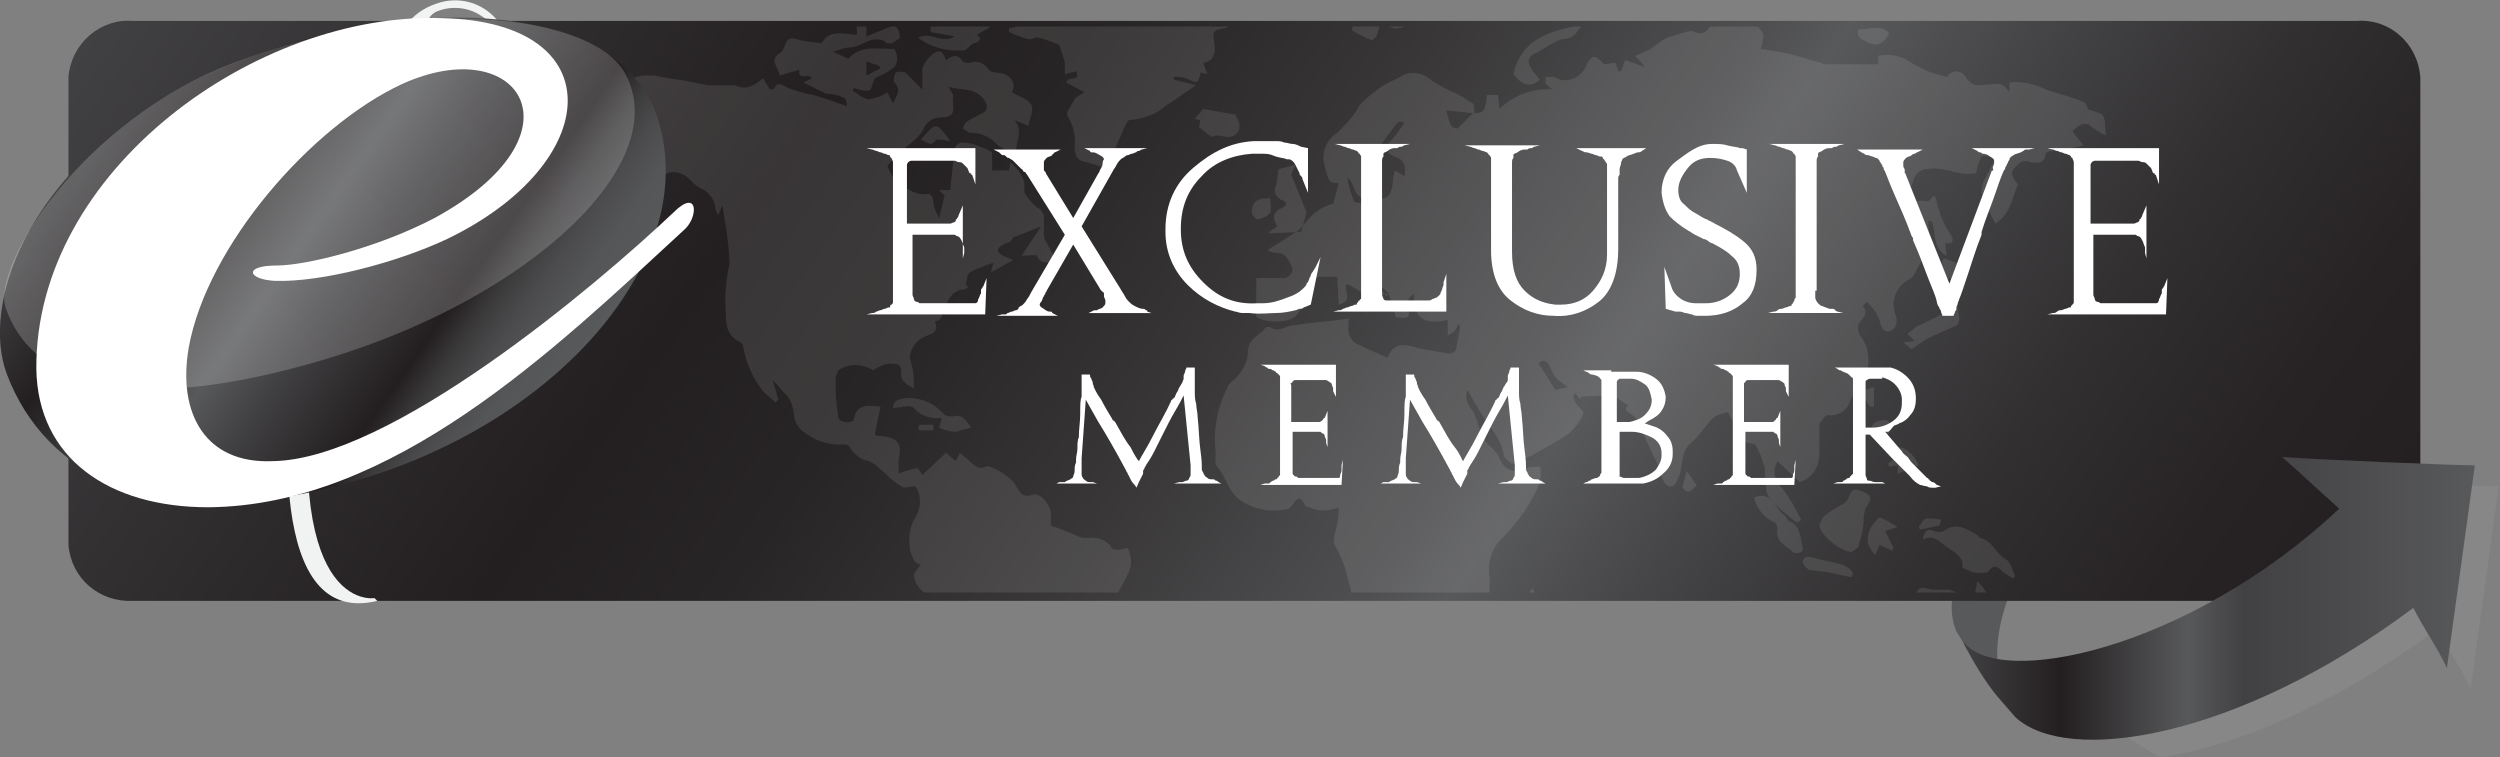 <?xml version="1.0" encoding="utf-8"?>
<!-- Generator: Adobe Illustrator 21.0.2, SVG Export Plug-In . SVG Version: 6.00 Build 0)  -->
<svg version="1.1" id="Layer_1" xmlns="http://www.w3.org/2000/svg" xmlns:xlink="http://www.w3.org/1999/xlink" x="0px" y="0px"
	 viewBox="0 0 178.9 54.2" style="enable-background:new 0 0 178.9 54.2;" xml:space="preserve">
<rect x="0" y="0" width="178.9" height="54.2" fill="#808080" stroke="none"/>
<style type="text/css">
	.st0{fill:#58595B;}
	.st1{fill:url(#SVGID_1_);}
	.st2{clip-path:url(#SVGID_3_);}
	.st3{opacity:0.1;fill:#FFFFFF;enable-background:new    ;}
	.st4{fill:#FFFFFF;}
	.st5{fill:#F1F2F2;}
	.st6{fill:url(#SVGID_4_);}
	.st7{opacity:0.2;fill:url(#SVGID_5_);enable-background:new    ;}
	.st8{opacity:0.2;fill:#A7A9AC;enable-background:new    ;}
	.st9{fill:url(#SVGID_6_);}
	.st10{enable-background:new    ;}
</style>
<title>Exclusive-Member</title>
<g>
	<path class="st0" d="M167,22.1c-19.8,6.6-29.3,17.6-27,23.1l0.2,0.3c0.8,1.4,1.7,2.8,2.7,4.1l1.5,1.8
		C138.8,43.8,149.7,30.2,167,22.1"/>
</g>
<linearGradient id="SVGID_1_" gradientUnits="userSpaceOnUse" x1="24.326" y1="77.165" x2="154.008" y2="-13.64" gradientTransform="matrix(1 0 0 -1 -0.14 54)">
	<stop  offset="0" style="stop-color:#414042"/>
	<stop  offset="0.29" style="stop-color:#231F20"/>
	<stop  offset="0.38" style="stop-color:#282526"/>
	<stop  offset="0.49" style="stop-color:#373536"/>
	<stop  offset="0.62" style="stop-color:#4F4F51"/>
	<stop  offset="0.65" style="stop-color:#58595B"/>
	<stop  offset="0.73" style="stop-color:#434244"/>
	<stop  offset="0.82" style="stop-color:#312F30"/>
	<stop  offset="0.91" style="stop-color:#272324"/>
	<stop  offset="1" style="stop-color:#231F20"/>
</linearGradient>
<path class="st1" d="M173.2,39c-0.2,2.4-2.3,4.2-4.6,4H9.5c-2.4,0.1-4.4-1.6-4.6-4V5.5c0.2-2.4,2.3-4.2,4.6-4h159.1
	c2.4-0.2,4.4,1.6,4.6,4L173.2,39z"/>
<g>
	<defs>
		<path id="SVGID_2_" d="M79.7,39.3c-0.1,0-0.2-0.1-0.2-0.2c-0.4-0.5-1.1-0.7-1.7-0.6c-0.2,0-0.4,0-0.6-0.1c-0.6-0.3-1.2-0.5-2-0.8
			c0-0.2,0-0.5,0-0.8c0-0.7-0.8-1.6-1.3-1.4c-0.8,0.3-1-0.3-1.3-0.8s-1.8-1.4-2.1-1.2s-0.7,0-1-0.3s-0.5-0.4-0.8-0.7L68.4,33
			l-0.7-0.6L66,34c-0.1-0.2-0.3-0.5-0.4-0.5c-0.4,0.1-0.9,0.2-1.3,0.4c0-0.3,0-0.7,0-1c0.3-1.2-0.1-1.6-1.3-1.7
			c-0.1,0-0.3,0-0.4-0.1l0.4-2c-0.9-0.1-1.7-0.2-1.9,0.9c0,0.3-1,0.3-1.1-0.1c-0.1-0.7-0.2-1.3-0.2-2c0-0.3,0-0.5,0-0.8
			c0-0.2,0.1-0.4,0.2-0.6c0.7-0.5,1.7-0.5,2.5,0c0.5-0.4,1.2-0.6,1.8-0.4c0.1,0.1,0.2,0.3,0.2,0.5c-0.1,0.7,0.4,0.9,0.9,1.2
			c0-0.6,0-1.2-0.2-1.8c0-0.2-0.1-0.3-0.1-0.5c0.1-0.7,0.6-1.3,1.3-1.5c0.6-0.2,0.7-0.5,0.5-1c0.5-0.1,0.4-0.2,0.6-0.7
			c0.3-0.7,0.5-1.5,1.5-1.6c0.1,0,0.2-0.1,0.3-0.2l-0.2-0.1c0.1-0.3,0.1-0.8,0.3-0.9c0.5-0.3,1.1-0.5,1.7-0.7l-0.2,0.7l1.6-0.9
			c-1.1-0.4-1.7-0.8-0.2-1.3L72.5,17l2-0.8l-1.4,2.1c0.5,0,1.1-0.1,1.1,0c0.3,0.7,0.8,0.4,1.5,0.5c-0.4-0.6-0.6-1.1-0.9-1.6
			c-0.1-0.2-0.1-0.4-0.1-0.6c0-0.4,0-0.8,0-1.2c-0.1-0.2-0.2-0.4-0.4-0.5c-0.2-0.1-1.1-1-1-1.3c0.1-0.9-0.4-1.4-1-2l-0.1,0.6H71
			v-1.3c-0.3-0.2-0.6-0.3-0.9-0.4c-0.4-0.2-0.8-0.3-1.3-0.3c-0.2,0-0.5,0.3-0.5,0.5c-0.1,0.9-0.2,1.9-0.3,2.9h-0.8l0.4,0.4l-0.4,1.6
			c-0.2-0.4-0.4-0.7-0.4-1.2c-0.1-0.3-0.1-0.6-0.6-0.5c-0.4,0-0.8-0.1-1.1-0.3c-0.4-0.2-0.7-0.4-1.1-0.7l-0.5-1
			c0.2-0.3,0.5-0.6,0.8-0.9c0.6-0.6,1.5-1.1,1.8-1.8c0.2-0.5,0.7-0.8,1.3-0.8c1.2,0,0.7-0.9,0.8-1.4c0.1-0.2-0.2-0.5-0.3-0.8
			c0.8,0.3,1.8,0,2.5,0.9c0.3,0.4,0.3,0.8-0.1,1c-0.4,0.2-0.8,0.4-1.1,0.6c-0.2,0.1-0.2,0.3-0.3,0.5c0.2,0.1,0.4,0.3,0.5,0.3
			c0.7,0,1.3,0.2,1.8,0.7c0.4,0.4,0.9,0.6,1.5,1c-0.1-1,0.6-1.8-0.1-2.6L73.6,9c0.1-0.6,0.4-1.1,0.2-1.5s-0.9-0.6-1.4-0.9
			c0.4-0.6-0.1-1.4-1.1-1.4c-0.2,0-0.5-0.1-0.6-0.3c-0.3-0.4-0.8-0.6-1.3-0.4c-0.2,0-0.4,0-0.5-0.1c-0.4-0.6-0.8-0.4-1.2-0.1
			c-0.3-0.8-0.6-0.8-1.2-0.2c-0.2,0.2-0.4,0.5-0.5,0.8c0,0.5,0,1,0,1.5c-0.4-0.4-0.8-0.8-1.2-1.2c-0.2-0.1-0.6-0.1-0.7,0
			S63.9,5.8,64,5.9c0.5,0.5,0.2,0.9-0.1,1.5l-0.4-0.8c-0.4,0.3-0.8,0.4-1.3,0.5c-0.4,0-0.8-0.4-1.2-0.6l0.1-0.2
			c0.3,0.1,0.7,0.2,1,0.2s0.3-0.5,0.5-0.9C63,5.4,63.5,5.2,64,4.8c0.1-0.1,0.2-0.4,0.2-0.6c0-0.3-0.1-0.5-0.2-0.7
			c-1.2,0-2.4-0.3-3.3,0.7l-1.1-0.5c0.4-0.1,0.8-0.3,1.2-0.3c0.9,0,1.7-1.1,2.7-0.3c0.1,0,0.2,0,0.3,0C64,3,64.3,2.8,64.4,2.7
			c0-0.3-0.1-0.6-0.3-0.8c0-0.1-0.4,0-0.6,0.1c-0.5,0.2-1,0.4-1.5,0.6C62,2.3,62,2,62,1.8c-0.1-0.5-0.4-0.3-0.6-0.1s0,0.5-0.1,0.8
			c-0.9-0.1-2-0.4-2.5,0.6c-0.6-0.1-1.2-0.1-1.8-0.3c-1-0.3-0.7,0.8-1.2,1c-0.8,0.5-0.1,1,0,1.6L57.2,5c-0.1,0.8,0.6,0.2,0.9,0.6
			l-0.6,0.3l1.6,0.8c0.4,0,0.9,0.1,1.3,0.3c0.2,0.1,0.2,0.5,0.2,0.6c-0.9-0.3-1.6-0.6-2.4-0.8c-0.6-0.1-1.2-0.3-1.8-0.5
			c-0.4-0.2-0.7-0.5-1,0c0,0.1-0.3,0.1-0.3,0.1l-0.5-0.8c-0.6,0.5-1.2,0.9-2,0.5c-0.1,0-0.2,0-0.3,0c-0.5,0-1,0-1.6,0
			c-0.7-0.1-1.4-0.3-2.2-0.4s-1.2-0.2-1.7-0.3c-0.2,0-0.5,0-0.7,0c-0.6,0.1-1.2,0.2-1.7,0.4s-1,0.3-1.4,0.4v0.3l1.6,0.9
			c-0.3,0.1-0.6,0.4-0.8,0.3c-1.2-0.4-1.9,0.6-2.8,0.6l1.3,1.3h1.8c-0.2,0.2-0.4,0.4-0.7,0.5c-0.7,0.2-1.4,0.3-2.1,0.6
			c-0.5,0.3-0.8,0.9-0.6,1.4l0.6,1l0.9,0.8l1.3-0.3l0.2,0.4c-0.8,0.7-1.6,1.4-2.4,2.1c-0.4,0.3-0.9,0.6-1.3,1l0.1,0.2
			c0.4,0,0.9-0.1,1.3-0.2c0.6-0.2,1.1-0.5,1.6-0.9c0.9-0.8,1.7-1.6,2.6-2.5l0.2,0.2L45,14.8l0.1,0.2c0.8-0.2,1.5-0.6,2.2-1
			c0.3-0.2,0.1-0.9,0.1-1.4c0.6-0.5,1.5-0.3,2,0.3c0,0,0.1,0.1,0.1,0.1c0.2,0.2,0.5,0.4,0.7,0.5c0.6,0.3,1,0.9,1,1.5
			c0,0.1,0.1,0.2,0.2,0.4l0.3-0.7c0.1,0.6,0.2,1.3,0.3,1.9c0.1,0.8,0.2,1.6,0.2,2.3c-0.2,0.9-0.3,1.8-0.3,2.8c0.1,1-0.2,2.2,1.1,2.8
			c0.1,0,0.2,0.3,0.2,0.4c0.2,1.1,0.7,2.2,1.4,3.1c0.3,0.3,0.6,0.5,0.9,0.8l0.2-0.2l-0.4-1.4c0.4,0.4,0.6,0.7,0.8,0.9
			c0.4,0.3,0.6,0.8,0.7,1.4c0,0.6,0.3,1.1,0.7,1.4c0.8,0.6,1.8,1,2.8,0.9c0.2,0,0.4,0,0.5,0.2c0.3,0.5,0.8,0.9,1.4,1
			c0.2,0.1,0.3,0.2,0.5,0.3c0.6,0.5,1.1,1.1,1.8,1.5c0.2,0.2,0.6,0,1,0c0.5,0.7,0.4,1.7-0.1,2.4c-0.3,0.6-0.4,1.3-0.3,1.9
			c0,0.2,0,0.3,0.1,0.5c0.1,0.2,0.1,0.4,0.3,0.6c0.1,0.1,0.2,0.2,0.4,0.2c-0.2,0.3-0.5,0.6-0.5,0.8c0.1,0.7,0.6,1.3,1.3,1.4
			c0,0.3-0.2,0.5-0.1,0.7c0.3,0.5,0.7,0.9,1.1,1.2c0.5,0.3,0.9,0.8,1,1.4c0,0.5,0,1,0,1.4c0,0.7,0.1,1.5,0.2,2.2
			c0.1,0.2,0.1,0.5,0,0.7c-0.4,0.8-0.6,1.7-0.6,2.6c-0.1,0.6,0.1,0.7,0.8,0.5l-0.6,0.9c-0.1,0.2-0.3,0.3-0.3,0.5
			c0.1,0.8,0.1,1.5,0.3,2.3c0.1,1.2,0.5,2.4,1.1,3.4c0.6,0.7,1.7,0.9,2.5,0.4l-0.5-0.3c-0.7-0.3-1-1.1-0.6-1.8
			c0.1-0.2,0.2-0.3,0.3-0.4c0.7-0.5,0.6-1,0.1-1.5c0.6-1.3,0.7-1.6,0.1-2.2c0.8,0.1,0.9-0.4,0.9-0.8c0.6-0.2,1.2-0.3,1.5-0.7
			s0.1-0.9,0.1-1.4c0.7,0.1,1.4-0.2,1.6-0.9c0.4-0.6,0.7-1.2,1-1.9c0.2-0.9,0.6-1.5,1.5-1.8c0.2-0.1,0.6-0.2,0.7-0.4
			c0.2-0.7,0.3-1.4,0.4-2.1c0.1-0.5,0.2-0.9,0.4-1.4c0.4-0.9,1-1.7,1.3-2.6c0.1-0.5,0-0.9-0.2-1.4C80.4,39.3,80,39.4,79.7,39.3z
			 M62,4.4l0.9,0.3L63,4.9l-1,0.5L62,4.4z M84,5.7V5.5c0.3,0,0.6,0,0.9,0.1c0.8,0.4,0.8,0.4,1-0.3V5.2l0.5,0.1l-0.3-0.8
			c0.8-0.1,0.9-0.8,0.8-1.3c-0.1-1-0.2-1,0.8-1.2c0.1,0,0.1-0.1,0.3-0.2L87,1.2c0.2-0.2,0.6-0.5,0.6-0.7c-0.1-0.7,0.5-0.8,0.9-0.9
			c0.2-0.1,0.4,0,0.7,0s0.2-0.2,0.4-0.3c-0.1-0.1-0.1-0.2-0.2-0.3c-0.3-0.2-0.5-0.3-0.8-0.4c-0.2-0.1-0.5-0.1-0.7-0.1
			c-0.4,0.1-0.8,0.2-1.1,0.3l-0.1-0.2l1.6-0.8c-0.3-0.2-0.5-0.5-0.7-0.5C86.8-2.9,86.2-3,85.5-3c-1.7,0-3.3,0.1-4.9,0.2
			c-0.4,0-0.8,0.2-0.6,0.8C80-1.8,80-1.6,80.1-1.4c-2.3-0.6-4.3,0.1-6.2,1.2l0.5,0.3l-0.1,0.2l-2.5,0.8v0.3l2.3,0.1v0.2L72.2,2v0.3
			c0.5,0.2,0.9,0.4,1.4,0.5c0.2,0.1,0.5-0.2,0.7-0.1c0.5,0.1,1,0.3,1.5,0.5c0.1,0.4,0.3,0.8,0.4,1.3c0,0.3,0,0.5,0,0.8L77,5.1
			c0.4,0.8-0.6,0.3-0.7,0.8l1.3,0.7c-0.3,0.2-0.6,0.3-0.7,0.5c-0.2,0.4-0.7,1-0.5,1.2c0.4,0.7,0.6,1.4,0.5,2.2c0,0.5,0.1,1,0.8,1.1
			c0.4,0.1,0.8,0.2,1.2,0.4l0.2,0.2c0.4-0.9,0.8-1.8,1.2-2.7c0.1-0.3,0.4-0.9,0.5-0.9c1-0.1,2-0.4,2.7-1.1c0.7-0.4,1.3-0.9,2.1-1.4
			L84,5.7z M86.3-1.9c-0.6,1.1-1.5,0.1-2.2,0.5v-0.3L86.3-1.9z M144.5,48c0.3,0.9,0.2,1.8-0.2,2.6c-0.7,1.1-1.2,2.3-2.4,3
			c-0.1,0-0.1,0.1-0.2,0.1c-1,0.1-1.9-0.1-2.8-0.6l0.1-0.9c-0.7,0.1-1.3-0.3-1.6-1c-0.2-0.2-0.4-0.4-0.7-0.4
			c-0.8-0.1-1.5,0.1-2.1,0.6c-0.1,0.1-0.4,0.1-0.6,0.2c-0.4,0.2-0.9,0.3-1.3,0.4c-0.3,0.1-0.7,0-1-0.1c-0.2-0.1-0.2-0.5-0.2-0.8
			c-0.1-0.5-0.1-1-0.1-1.5c-0.1-0.7-0.2-1.5-0.3-2.2c0-0.1,0.3-0.4,0.4-0.4c0.7,0,1-0.4,1.1-1.1c0.1-0.4,0.3-0.9,0.9-0.4
			c0.2-0.9,0.4-1,1.3-1c0.2,0,0.4-0.2,0.5-0.4c0-0.6,0.5-1.1,1.1-1.1c0,0,0.1,0,0.1,0c0.2,0,0.5-0.2,0.6-0.3
			c0.1-0.9,0.6-0.6,1.2-0.5c0.4,0,0.8,0,1.2,0c0.3,0.1,0.5,0.2,0.8,0.3c-0.9,0.7-0.9,0.7-0.1,1.2c0.3,0.2,0.6,0.3,0.8,0.4
			c0.1-0.4,0.2-0.7,0.3-1.1c0-0.5,0.1-0.9,0.2-1.4c0.8,0.7,0.9,1.6,1.3,2.4c0.4,0.9,0.7,1.8,1,2.7h0.5
			C144.3,47.2,144.4,47.6,144.5,48z M65.6,0c-0.3-0.6,0.3-0.8,0.5-1.1c0-0.1,0.5-0.1,0.7,0c0.3,0.2,0.6,0.5,0.9,0.8l0.2-0.1
			c-0.2-0.2-0.4-0.4-0.5-0.6c-0.3-0.4-0.2-0.8,0.3-0.8c1.5-0.3,3-0.4,4.6-0.3c0.9,0,1.8,0,2.7-0.1c0.3,0,0.7,0.1,1,0.2
			c-0.3,0.6-0.3,0.6-1.9,0.8c0.2,1-0.7,1-1.2,1.3c-0.7,0.3-1.5,0.5-1.8,1.5c-0.1,0.4-0.8,0.6-1.2,0.9c0.3,0.2,0.4,0.4-0.2,0.6
			c-0.3,0.1-0.4,0.4-0.7,0.5c-1.2,0.1-2.4-0.2-3.3-0.9c0.9-0.5,1.7,0.5,2.6-0.1l-1.7-0.3c-0.1-0.6,0.2-0.8,1.1-0.8L67.1,1l1.1-0.8
			c-0.8-0.1-1.2,0.3-1.5,1L66.1,1C65.9,0.7,65.7,0.3,65.6,0z M140.4,40.6c0.2-0.6-0.4-1-1-1.4s-1-1-1.8-0.6c0.1-0.6,0.3-0.8,0.8-0.6
			c0.2,0.1,0.5,0.1,0.7,0c0.9-0.7,1.7-0.1,2.4,0.3c0.1,0,0.1,0.2,0.2,0.2c0.9,0.2,1.1,1.1,1.8,1.5c0.4,0.2,0.5,0.8,0.7,1.2l-0.1,0.2
			c-0.3-0.1-0.5-0.3-0.8-0.5c-0.3-0.3-0.6-0.6-1,0c-0.1,0.1-0.5,0.1-0.7,0.1C141.2,41,140.8,40.8,140.4,40.6L140.4,40.6z M95.3-0.3
			c0-0.1,0.4-0.5,0.5-0.5c0.4,0.2,0.9,0.4,1.3,0.6v-0.6C97.6-0.8,98-1,98-0.3c0,0.1,0.3,0.3,0.5,0.4c0.6,0.1,1.2,0.5,1.6,1
			c0.2,0.3,0.3,0.5,0.4,0.8c-0.9,0.4-1.3-0.1-1.7-0.8c-0.1,0.3-0.1,0.5-0.1,0.7c0,0.3-0.1,0.5-0.2,0.8c-0.1,0.1-0.3,0.3-0.3,0.3
			c-0.5-0.2-0.9-0.4-1.4-0.7c-0.1,0,0-0.4,0.1-0.5c0.2-0.2,0.3-0.4,0.5-0.6l-0.1-0.2L96,1.4V0.8C95.8,0.5,95.5,0.1,95.3-0.3z
			 M133.1,35.1c0.4,0.2,1.1,0.3,0.5,1.1c-0.3,0.4-0.2,1.1-0.3,1.7c-0.1,0.4-0.2,0.8-0.3,1.2c-0.1,0.2-0.4,0.3-0.5,0.4
			c-0.8,0-2.3-1.3-2.3-1.9c0.1-0.3,0.2-0.6,0.5-0.8c0.4-0.3,0.9-0.6,1.3-0.8c0.1-0.1,0.2-0.2,0.3-0.4
			C132.4,35.2,132.6,34.9,133.1,35.1L133.1,35.1z M109.7,42.1c0.8,2.1-0.1,3.8-0.5,5.6c-0.1,0.6-0.7,0.6-1.2,0.5
			c-0.2,0-0.4-0.5-0.6-0.7s0-0.3,0-0.5c0-0.8,0.5-1.5,0.3-2.3c-0.1-0.2,0.3-0.6,0.5-0.7c0.5-0.2,0.9-0.8,1-1.3
			C109.3,42.5,109.5,42.3,109.7,42.1L109.7,42.1z M93.5,15.2l-0.4,1.4l-2.3,0.1v-0.1l0.6-0.4c-0.3-0.5-0.4-1,0.3-1.3
			c0.4-0.2,0.5-0.4,0-0.6c-0.4-0.2-0.6-0.6-0.4-1c0,0,0,0,0,0c0.1-0.3,0.1-0.7,0.2-1.2l1.2-0.3l-0.3,0.7L93.5,15.2z M136.2,24.5
			l0.8-0.1l-0.5-0.5c0.2-0.2,0.4-0.3,0.6-0.5c0.6-0.3,1.3-0.6,2-1c0.2-0.1,0.3-0.4,0.3-0.6c0-0.6-0.1-1.1-0.1-1.7
			c0.3,0.2,0.5,0.3,0.5,0.4c0.2,0.7,0.3,1.5,0.4,2.2c0,0.2,0,0.4-0.2,0.6c-0.7,0.3-1.4,0.6-2,0.9c-0.4,0.2-0.8,0.5-1.2,0.8
			L136.2,24.5z M129,39.2c0.1,0.3-0.4,0.5-0.7,0.3c-0.5-0.5-1.3-0.7-1.1-1.7c0-0.2-0.2-0.5-0.4-0.5c-0.7-0.4-1.1-1-1.3-1.7
			c1.3-0.5,1.5,0.7,2.1,1.2c0.2,0.1,0.3,0.4,0.4,0.5C128.9,37.6,128.8,38.5,129,39.2L129,39.2z M108.3,5.3c0.6-2.5,2.5-3.1,4.9-3.5
			c-0.4,0.6-0.7,1-1.3,1c-0.3,0-0.6,0.2-0.8,0.3c-0.3,0.2-0.7,0.4-1,0.6c-0.8,0.3-0.9,0.7-0.4,1.4c0.2,0.2,0.3,0.4,0.5,0.6
			C109.5,6.3,108.9,6.1,108.3,5.3z M87.2,9.7c-0.2,0-0.3,0-0.5,0.1l-0.9-0.7l0.1-0.5l-0.4-0.1l0.6-0.7l2.3,0.4l0.2,0.4
			c0.2,0.4,0.1,0.9-0.3,1.1c-0.2,0.1-0.3,0.1-0.5,0.1C87.6,9.8,87.4,9.7,87.2,9.7z M67.2,30.6l0.2-0.7c-0.7,0.1-1.5-0.1-2-0.7
			c-0.3-0.3-1,0-1.5,0c0-0.5,0.3-0.6,0.8-0.7c1.1-0.1,2.1,0.3,2.8,1.1c0.2,0.2,0.4,0.2,0.7,0.2c0.7-0.2,0.9,0.3,1.3,0.8
			c-0.4,0.1-0.8,0.2-1.1,0.3C68,30.9,67.6,30.8,67.2,30.6L67.2,30.6z M150,53.7c0.2,0.4,0.5,0.7,0.5,1s-0.4,0.5-0.6,0.7
			c-0.4,0.4-0.8,0.8-1.2,1.2c-0.2,0.3-0.4,0.6-0.9,0.4c-0.2-0.1-0.5,0-0.8,0c0.2-0.6,0.6-1.2,1.2-1.6C148.9,55,149.5,54.4,150,53.7
			L150,53.7z M98.5-1.1c0.6-0.1,1.3-0.1,1.9-0.1c0.6,0.1,1.2,0.3,1.8,0.5c-0.2,0.6-1,0.9-2,0.8S98.5-0.7,98.5-1.1z M152.7,52.2
			c-0.9,0.5-0.9,1.8-1.9,2.2c0.2-0.5,0.3-1-0.3-1l0.6-2.1c0.2,0.3,0.4,0.7,0.7,0.8S152.4,52.1,152.7,52.2z M135.8,37.7l-0.9,0.3
			l0.6,1.2l-0.1,0.2l-0.9-0.4l-0.3,0.7c-0.9-0.8-0.6-1.9,0.3-2.7c0.2,0.1,0.4,0.2,0.6,0.3S135.4,37.5,135.8,37.7z M132.5,41.3
			c-0.7-0.1-1.3-0.3-2-0.4c-0.3,0-0.7-0.1-1-0.1c-0.2-0.1-0.5-0.4-0.5-0.6c0.1-0.4,0.4-0.4,0.7-0.3c0.7,0.2,1.4,0.3,2.1,0.5
			c0.3,0.1,0.6,0.3,0.8,0.6L132.5,41.3z M119,0.5l-0.2-0.1c0.1-0.2,0.2-0.6,0.3-0.7c0.9-0.4,1.9-0.1,2.4,0.6
			C120.7,0.9,119.8,0.3,119,0.5z M139.5,19.9l-0.6,0.4l-0.2-0.1c0.1-0.5,0.2-1.1,0.3-1.6c0,0,0.2-0.1,0.2-0.1c0.5,0.2,1,0.4,1.5,0.5
			l-0.7,1.1L139.5,19.9z M135.9,32c0.5,0,1.2,0.7,1.4,1.3l-1.5,0.6v-0.6l-0.6,0.1l-0.1-0.2l0.8-0.7L135.9,32z M133,2.1
			c0.8,0,1.6-0.4,2.2,0.3c-0.4,0.7-0.8,1-1.6,0.6C133.3,2.8,132.8,2.8,133,2.1L133,2.1z M89.6,15.3c-0.1-0.8,0.4-1.2,1.3-1.1
			c0,0.4,0.1,0.8,0,1c-0.2,0.3-0.5,0.4-0.9,0.5C89.9,15.7,89.6,15.4,89.6,15.3z M141.5,55c-0.2,0.2-0.4,0.4-0.7,0.5
			c-0.1,0-0.4-0.3-0.5-0.4c-0.2-0.3-0.3-0.5-0.5-0.8h1.7C141.5,54.5,141.6,54.8,141.5,55z M68,10.1c-0.2,0-0.4-0.1-0.6-0.1
			S67,10,67,10c-0.4,0.6-0.7,0.1-1.1,0C67,8.7,67,8.7,68,10.1z M135.1,30.1c0.5,0.5,0,1-0.4,1.5c-0.3-0.5-1.2-0.6-0.6-1.3
			C134.3,30.1,134.9,30,135.1,30.1L135.1,30.1z M138.8,37.6l-1.4,0.3l-0.1-0.2c0.2-0.2,0.3-0.5,0.5-0.6c0.4,0,0.7,0,1.1,0.1
			L138.8,37.6z M133.2,28l0.9-0.3v1.4h-0.3L133.2,28z M149.1,10.4l-0.8-1c0.6-0.6,1-0.7,1.4-0.3c0.3,0.2,0.6,0.4,1,0.6
			c-0.1-0.6,0-1.1-0.2-1.4s-0.7-0.3-1.1-0.5c0-0.1-0.1-0.4-0.3-0.5c-0.7-0.3-1.4-0.5-2.1-0.7c-0.2-0.1-0.4-0.1-0.6-0.2
			c-0.8-0.4-1.7-0.6-2.6-0.5v0.7C143.6,6.3,143.3,6,143,6c-0.5,0-1,0.1-1.5,0.1c-0.3,0-0.5-0.2-0.7-0.4c-0.4-0.7-1-0.8-1.5-0.2
			c-0.9-0.2-1.7-0.5-2.5-1c-0.7-0.5-1.6-0.7-2.4-0.5v0.6h-3.7c-0.1,0-0.2,0-0.4-0.1c-0.8-0.2-1.6-0.5-2.5-0.7
			c-0.6-0.1-1.2-0.2-1.8-0.3c0-0.1,0.1-0.2,0.1-0.3c0-0.3,0.2-0.7,0-0.9c-0.3-0.4-0.5-0.8-1.2-0.6c-0.5,0.1-1,0-1.4-0.2
			c-0.8-0.5-0.8-0.5-1.1,0.3c-0.2,0.5-0.6,0.7-1.1,0.5c-0.1,0-0.2-0.1-0.2-0.1c-0.6,0.1-1.2,0.3-1.8,0.5c-0.4,0.2-0.8,0.5-1.2,0.8
			c-0.2,0.1-0.4,0.2-0.6,0.3l-0.5,0.2l0.4,0.4l0.3,0.4l-1.4-0.5l-0.3,0.8h-0.2l-0.2-0.6c-0.4,0-0.8,0.2-0.9,0
			c-0.6-0.6-0.8-0.6-1.2,0.2c-0.3,0.8-1.3,1.3-2.1,0.9c0,0-0.1,0-0.1-0.1c-0.2,0-0.5,0-0.7,0V6l0.5,0.4c-1.4-0.1-2.8,0.4-3.8,1.4
			l-0.1-1h-0.8c-0.1,1.1-0.2,1.3-0.9,1.3c0-0.3,0-0.6-0.1-0.7c-0.5-0.3-0.9-0.6-1.4-0.8c-0.5-0.2-1-0.5-1.5-0.8
			c-0.6-0.6-1.6-0.8-2.3-0.3c-0.3,0.2-0.7,0.3-1,0.5c-0.7,0.4-1.3,0.9-1.9,1.5c-0.4,0.8-1,1.4-1.6,2c-0.8,0.5-1.2,1.5-0.9,2.4
			c0.2,0.7,0.2,1.3,1,1.2l-0.4,1.5c-0.2,0-0.4,0.1-0.6,0.2c-0.3,0.1-0.5,0.3-0.8,0.5c-0.4,0.4-0.7,0.8-1.1,1.2l0,0l-2.2,1.4
			c0.2,0.1,0.4,0.2,0.7,0.2c0.6,0,0.8,0.5,1,0.9c0.2,0.3,0,0.6-0.2,0.8c-0.1,0-0.1,0.1-0.2,0.1h-2.1v2.8c0.4,0.2,0.8,0.3,1.2,0.3
			c0.5,0,1.1,0,1.5-0.3c0.4-0.3,0.6-0.7,0.6-1.2c0-0.8,0.6-1.1,1-1.6c0.1-0.1,0.2-0.1,0.4-0.1c0.4,0,0.8,0,1.1,0l0.1,2
			c1.2-0.3,0.2-1.1,0.6-1.5c0.5,0.3,0.9,0.5,1.3,0.8c0.1,0.1,0.3,0.3,0.3,0.4s-0.3,0.2-0.4,0.3c-0.1,0.1-0.3,0.1-0.4,0.2l0.7,0.5
			l-0.2-0.2l1.4-1.3l0.3,0.1l0.5,1.6c0.9,0.1,1,0.1,0.9-0.8c0-0.2,0-0.3,0-0.5c0.1-0.2,0.3-0.3,0.4-0.4c-0.1,2,0.9,2.2,2.4,1.9V24
			c0.2-0.1,0.4-0.2,0.5-0.3c0.1-0.2,0.2-0.3,0.2-0.5l0.2,0.1c-0.1,0.6-0.2,1.1-0.3,1.7c-0.1,0.2-0.3,0.3-0.5,0.3
			c-0.6-0.1-1.2-0.2-1.8-0.3c-1-0.2-2.1-0.8-2.6,0.6c-0.7-0.3-1.4-0.6-2-0.9c-0.6-0.2-0.9-0.8-0.8-1.4c0-0.2,0-0.3,0-0.5
			c-1.4,0.2-2.8,0.3-4.1,0.5c-0.5,0.1-1,0.5-1.5,0.1c-0.1,0-0.2,0-0.3,0c-0.4,0.6-1.3,0.8-1.3,1.8c0,0.7-0.4,1.4-0.9,1.9
			c-0.3,0.2-0.5,0.4-0.6,0.7c-0.7,1.4-1,3-0.8,4.6c0,0.3-0.1,0.8,0.1,1c0.7,0.8,0.8,1.9,1.8,2.5c1,0.6,2.2,0.8,3.3,0.5
			c0.1,0,0.2-0.1,0.2-0.2c0.3-0.3,0.6-1,1,0c0,0.1,0.2,0,0.3,0.1c0.6,0.3,1.4,0.3,2.1,0c0,0.7-0.1,1.3-0.3,2c0,0.2-0.1,0.5,0,0.7
			c0.5,0.8,0.8,1.7,1,2.6c0.4,1.2,0.4,2.5,0,3.7c-0.2,0.4-0.1,0.9,0.3,1.2c0.3,0.3,0.5,0.7,0.6,1.1c0.2,1.5,0.6,2.9,1.2,4.3
			c0.2,0.5,0.4,0.9,1.1,0.5c0.4-0.3,0.9-0.5,1.4-0.6c1.6-0.3,1.9-1.7,2.7-2.7c0.2-0.3,0.2-0.9,0.5-1c0.6-0.2,0.6-0.7,0.6-1.1
			c0-0.8,0.4-1.6,1.1-2c0.2-0.1,0.4-0.3,0.4-0.5c0.2-1,0.2-2.1,0.2-3.2c-0.2-1.1,0.2-2.2,1-2.9c1.1-1.1,2-2.4,2.6-3.9
			c0.1-0.4,0.1-0.7,0-1.1c-0.3,0-0.7,0-1,0.1c-0.6,0.4-1.5,0.2-1.8-0.5c0-0.1-0.1-0.1-0.1-0.2c-0.1-0.3-0.3-0.5-0.5-0.7
			c-0.6-0.5-0.9-1.2-1.1-2c-0.1-0.2-0.2-0.5-0.3-0.7c-0.4-0.4-0.6-1-0.4-1.5l1,1.7c0.5,0.9,1.4,1.7,1.6,2.9c0,0.3,0.4,0.5,0.6,0.7
			c0.5-0.2,0.9-0.4,1.4-0.6c0.9-0.5,1.8-1,2.7-1.6c0.4-0.4,0.8-0.8,1-1.4c0.1-0.1-0.3-0.4-0.5-0.7c-0.1-0.2-0.2-0.4-0.2-0.6
			c0,0,0.1-0.1,0.1-0.2l0.4,0.5v-0.2c0.8-0.1,1.6-0.1,2.3,0c0.4,0,0.7,0.4,1.1,0.6c-0.4,0.4,0.1,0.5,0.3,0.7
			c0.2,0.1,0.3,0.3,0.4,0.5c0.5,1,0.9,2,1.4,3c0.1,0.3,0.2,0.6,0.3,0.9s0.3,0.6,0.5,0.7c0.4,0.1,0.5-0.2,0.7-0.6
			c0.4-0.8,0.1-1.8,0.9-2.5c0.6-0.5,1-1.2,1.5-1.7c0.3-0.3,0.7-0.4,1.1-0.5c0.1,0,0.3,0.5,0.5,0.8c0.1,0.2,0.3,0.3,0.5,0.4
			c-0.3,0.8-0.3,0.8,1,1.1c0.3,0.5,0.5,1,0.6,1.4c0.1,0.2,0.1,0.4,0.1,0.7c0.1,0.6,0,1.3,0.3,1.7c0.6,0.7,1.3,1.3,2,1.8l0.3-0.2
			c-0.4-0.8-0.8-1.5-1.3-2.2c-0.6-0.5-0.8-1.3-0.4-2l1.6,1.5c0.9-0.3,1.4-1.1,1.4-2c0-0.4,0-0.8,0-1.2l0,0v-1
			c0.2-0.2,0.4-0.6,0.6-0.6c0.7,0.1,1.4-0.3,1.6-1c0.2-0.4,0.5-0.9,0.8-1.3c0.7-1,0.7-2.4-0.1-3.4c-0.1-0.2-0.2-0.5-0.1-0.8
			c0.2-0.4,0.8-0.7,0.3-1.3c0.1-0.1,0.2-0.2,0.3-0.3c0.4,0.4,0.7,0.8,0.9,1.3c0.1,0.5,0.3,0.9,0.7,0.8s0.6-0.5,0.5-1
			c0-0.1-0.1-0.2-0.1-0.3c-0.3-0.9,0.1-1.9,1-2.4c0.2-0.1,0.3-0.2,0.4-0.4c0.5-1,1.3-2,1-3.3c0-0.2,0-0.3,0-0.5l0.2,0
			c0.4,0.7,0,1.9,1.1,2.5l-0.1-0.9c0.7,0.1,0.6-0.3,0.4-0.6c-0.5-0.7-0.8-1.5-1-2.3c0-0.2-0.1-0.4-0.2-0.5l-0.4,0.4
			c-0.4,0-0.6-0.1-0.8,0c-0.3,0.2-0.8,0.2-1-0.1c0,0,0,0,0,0c0.3-0.4,0.5-0.8,0.7-1.3c0.1-0.5,0.5-0.9,1-0.9c0.6-0.1,1.1,0,1.6,0.1
			c0.6,0.2,1.2,0.3,1.9,0.2c0.1-0.4,0.2-0.8,0.4-1.2c0.1-0.1,0.5,0,0.7,0l0.5-0.4c-0.3,0.7-0.6,1.3-0.9,1.9
			c-0.2,0.3-0.3,0.7-0.3,1.1c0.3,0.7,0.6,1.5,1,2.2c1.1-0.7,1.2-1.9,1.6-2.8c-0.2-0.3-0.5-0.6-0.4-0.9s0.4-0.5,0.6-0.7
			c0.2-0.1,0.5-0.1,0.7,0c0.6,0.1,1,0.1,1.1-0.6c0-0.1,0.3-0.2,0.4-0.2C147.8,10.7,148.4,10.6,149.1,10.4L149.1,10.4z M96.9,14.4
			c-0.2-0.5-0.4-1.1-0.5-1.7c0.6,0.4,0.4,1.4,1.3,1.5c0,0.1-0.1,0.3-0.1,0.4C97.3,14.5,96.9,14.5,96.9,14.4L96.9,14.4z M99.2,21.2
			c-0.4-0.8-1.8-0.6-1.8-2l2,1.8L99.2,21.2z M99.8,11.2c0.8,0.3,0.8,0.8,0.7,1.4l-0.7-0.4c0,0.3-0.1,0.4-0.1,0.5
			c-0.1,1.5-0.4,1.7-2,1.5c0.7-0.2,0.6-0.8,0.8-1.3c0.3-0.4,0.4-1,0.1-1.4c-0.1-0.4,0-0.8,0.2-1.1c0.4-0.6,0.8-1.1,1.2-1.6
			c0.1-0.1,0.2-0.1,0.3-0.1l0.2,0.1c-0.3,0.4-0.6,0.9-1,1.3S99.2,11,99.8,11.2L99.8,11.2z M104.9,8.6l-0.6,0.6
			c-0.5-0.1-0.5-0.1-0.8-1.3l1.9,0.2L104.9,8.6z M111.3,27.9l-1.2-1.9c0.3-0.3,0.6-0.2,0.8,0.2c0.1,0.3,0.3,0.6,0.4,0.8
			c0.3,0.3,0.6,0.5,0.9,0.7L111.3,27.9z M109.5-0.2c0,0,0-0.3,0.1-0.4c0.4-0.5,0.9-0.5,1.2,0.1c-0.3,0.1-0.6,0.3-0.8,0.4
			C109.7,0,109.6-0.1,109.5-0.2z M120.7,33.7l0.7,1c-0.1,0.2-0.3,0.3-0.4,0.4c-0.1,0.1-0.3,0.1-0.4,0c-0.1-0.1-0.2-0.2-0.2-0.3
			C120.5,34.4,120.6,34.1,120.7,33.7z M65.8,30.4h1v0.4c-0.3,0-0.7,0-1,0C65.7,30.7,65.7,30.6,65.8,30.4z"/>
	</defs>
	<clipPath id="SVGID_3_">
		<use xlink:href="#SVGID_2_"  style="overflow:visible;"/>
	</clipPath>
	<g class="st2">
		<path class="st3" d="M168.2,38.5c-0.2,2.3-2.2,4.1-4.5,3.9H9.3C7,42.6,5,40.9,4.9,38.5V5.9C5,3.5,7,1.8,9.3,1.9h154.3
			c2.3-0.1,4.3,1.6,4.5,3.9L168.2,38.5z"/>
	</g>
</g>
<path class="st4" d="M69.8,10.6l0,2.6l-0.2-0.6c0,0,0-0.1-0.1-0.1c0-0.1,0-0.1-0.1-0.1c-0.1-0.1-0.1-0.3-0.2-0.4
	c-0.1-0.1-0.2-0.2-0.3-0.3c-0.1-0.1-0.2-0.1-0.3-0.1c-0.1,0-0.2-0.1-0.3-0.1c-0.1,0-0.1,0-0.2,0c-0.1,0-0.1,0-0.2,0l-2,0
	c0,0,0,0-0.1,0c0,0,0,0-0.1,0c-0.1,0-0.3,0-0.4,0c-0.1,0-0.2,0-0.3,0.1c0,0-0.1,0.1-0.1,0.2c0,0.1,0,0.2,0,0.3c0,0,0,0,0,0s0,0,0,0
	s0,0,0,0V16h2.3c0.1,0,0.1,0,0.2,0s0.1,0,0.2,0c0.1,0,0.2,0,0.4,0c0.1,0,0.2-0.1,0.3-0.1c0,0,0,0,0.1-0.1c0,0,0,0,0-0.1
	c0.1,0,0.1-0.1,0.1-0.1c0,0,0.1-0.1,0.1-0.2l0.3-0.7v3.8L69,18.1c0,0,0-0.1,0-0.1c0,0,0-0.1,0-0.1c0,0,0,0,0-0.1s0,0,0-0.1
	c-0.1-0.2-0.1-0.3-0.2-0.5s-0.2-0.3-0.3-0.3c-0.1,0-0.1-0.1-0.2-0.1s-0.1,0-0.2,0c-0.1,0-0.1,0-0.2,0s-0.1,0-0.2,0c0,0,0,0,0,0
	s0,0,0,0h-2.4v3.9c0,0.1,0,0.1,0,0.2c0,0.1,0,0.1,0,0.2c0,0.1,0.1,0.2,0.1,0.3c0,0.1,0.1,0.2,0.2,0.2c0.1,0,0.2,0.1,0.2,0.1
	s0.1,0,0.2,0c0,0,0.1,0,0.1,0c0,0,0.1,0,0.1,0c0,0,0,0,0.1,0c0,0,0.1,0,0.1,0l2.6,0c0,0,0.1,0,0.1,0s0.1,0,0.1,0c0,0,0,0,0.1,0
	c0,0,0.1,0,0.1,0c0.1,0,0.1,0,0.2,0c0.1,0,0.1,0,0.2,0c0.1,0,0.2-0.1,0.2-0.3c0.1-0.1,0.1-0.3,0.2-0.4c0,0,0-0.1,0-0.1
	c0,0,0-0.1,0-0.1c0-0.1,0-0.1,0.1-0.2c0-0.1,0.1-0.1,0.1-0.2l0.2-0.5l-0.1,2.6h-8.5l0.4-0.1c0.1,0,0.2,0,0.3-0.1
	c0.1,0,0.2-0.1,0.3-0.1c0.1,0,0.2-0.1,0.3-0.1c0.1,0,0.2-0.1,0.3-0.1c0.1,0,0.1,0,0.1-0.1s0.1-0.1,0.1-0.1c0.1-0.1,0.1-0.1,0.1-0.2
	s0-0.2,0-0.2c0,0,0-0.1,0-0.1c0,0,0-0.1,0-0.1c0-0.1,0-0.1,0-0.1c0,0,0-0.1,0-0.1v-8.7c0,0,0-0.1,0-0.2s0-0.1,0-0.2
	c0-0.1,0-0.2,0-0.3c0-0.1-0.1-0.2-0.1-0.3c0,0-0.1,0-0.1-0.1s-0.1-0.1-0.1-0.1c-0.1,0-0.2-0.1-0.3-0.1c-0.1,0-0.2-0.1-0.3-0.1
	c-0.1,0-0.2-0.1-0.3-0.1c-0.1,0-0.2-0.1-0.3-0.1l-0.4-0.1H69.8z"/>
<path class="st4" d="M78.6,12.4C78.6,12.3,78.6,12.3,78.6,12.4c0.1-0.1,0.1-0.2,0.1-0.2c0.1-0.2,0.2-0.3,0.2-0.5s0.1-0.3,0.1-0.3
	c0-0.1-0.1-0.2-0.3-0.3s-0.3-0.2-0.5-0.2c0,0-0.1,0-0.1,0c0,0-0.1,0-0.1-0.1l-0.4-0.2h4.5l-0.4,0.1c-0.1,0-0.1,0.1-0.2,0.1
	c-0.1,0-0.1,0-0.2,0.1c-0.1,0-0.2,0.1-0.3,0.1c-0.1,0-0.2,0.1-0.3,0.1c-0.1,0-0.2,0.1-0.2,0.1c-0.1,0.1-0.2,0.1-0.3,0.2
	c-0.1,0.1-0.2,0.2-0.3,0.4s-0.2,0.3-0.3,0.5l-2.2,3.9l2.8,4.5c0.1,0.2,0.2,0.3,0.3,0.5c0.1,0.2,0.2,0.3,0.3,0.4
	c0.1,0.1,0.2,0.2,0.4,0.3c0.2,0.1,0.4,0.2,0.6,0.2c0.1,0,0.1,0,0.2,0.1c0.1,0,0.1,0,0.1,0.1l0.3,0.1h-4.5l0.4-0.2c0,0,0,0,0,0
	c0,0,0,0,0,0s0,0,0.1,0s0,0,0.1,0c0.1-0.1,0.3-0.1,0.4-0.2c0.1-0.1,0.2-0.2,0.2-0.3c0,0,0,0,0,0s0,0,0,0c0-0.1,0-0.1,0-0.2
	c0-0.1-0.1-0.2-0.1-0.3c0,0,0-0.1,0-0.1c0,0,0-0.1,0-0.1c0,0,0-0.1-0.1-0.1c0,0,0-0.1-0.1-0.1l-2-3.3l-1.9,3.3
	c0,0.1-0.1,0.1-0.1,0.2c0,0.1-0.1,0.1-0.1,0.2c0,0,0,0,0,0s0,0,0,0c-0.1,0.1-0.1,0.3-0.2,0.4s-0.1,0.2-0.1,0.2
	c0,0.1,0.1,0.2,0.3,0.3c0.1,0.1,0.3,0.2,0.4,0.2c0,0,0.1,0,0.1,0c0,0,0.1,0,0.1,0.1l0.4,0.2h-4.4l0.4-0.1c0.1,0,0.1,0,0.2,0
	s0.1,0,0.2-0.1c0.1,0,0.2-0.1,0.3-0.1c0.1,0,0.2-0.1,0.3-0.1c0.1,0,0.2-0.1,0.2-0.2c0.1-0.1,0.2-0.1,0.3-0.2
	c0.1-0.1,0.2-0.2,0.3-0.4c0.1-0.1,0.2-0.3,0.3-0.5l2.4-4.1l-2.7-4.3c-0.1-0.1-0.1-0.2-0.2-0.2s-0.1-0.2-0.2-0.2
	c-0.1-0.1-0.1-0.1-0.2-0.2s-0.1-0.1-0.2-0.2c-0.1-0.1-0.1-0.1-0.2-0.2c-0.1-0.1-0.2-0.1-0.3-0.2c-0.1,0-0.1,0-0.2-0.1
	s-0.1-0.1-0.2-0.1c-0.1,0-0.1,0-0.2-0.1c0,0-0.1-0.1-0.1-0.1l-0.4-0.2h4.8l-0.4,0.2c0,0-0.1,0-0.1,0.1c0,0-0.1,0-0.1,0.1
	c-0.1,0.1-0.3,0.1-0.4,0.2c-0.1,0.1-0.2,0.2-0.2,0.3c0,0,0,0,0,0s0,0,0,0.1c0,0.1,0,0.1,0,0.2c0,0.1,0,0.1,0,0.2
	c0,0.1,0,0.1,0.1,0.2s0,0.1,0.1,0.2c0,0,0,0,0,0s0,0,0,0l1.9,3.1L78.6,12.4z"/>
<path class="st4" d="M89.7,10.1c0.2,0,0.4,0,0.5,0c0.2,0,0.3,0,0.5,0c0.2,0,0.4,0,0.6,0c0.2,0,0.4,0,0.6,0.1c0.2,0,0.4,0.1,0.6,0.1
	s0.4,0.1,0.6,0.2l0.5,0.1l0,3.2l-0.4-1c0-0.1,0-0.1-0.1-0.2s-0.1-0.1-0.1-0.2c-0.1-0.2-0.2-0.4-0.3-0.6c-0.1-0.2-0.2-0.3-0.4-0.4
	c0,0,0,0-0.1,0s0,0-0.1,0c-0.2-0.1-0.5-0.1-0.8-0.2S90.9,11,90.4,11c-0.1,0-0.1,0-0.2,0c-0.1,0-0.1,0-0.2,0c0,0-0.1,0-0.1,0
	c0,0-0.1,0-0.1,0c0,0-0.1,0-0.1,0c0,0-0.1,0-0.1,0c-1.4,0.1-2.7,0.6-3.6,1.6c-1,1-1.5,2.2-1.5,3.8c0,1.5,0.5,2.7,1.6,3.8
	s2.3,1.6,3.9,1.5c0.1,0,0.1,0,0.2,0c0.1,0,0.1,0,0.2,0c0.6,0,1.2-0.2,1.7-0.4c0.6-0.2,0.9-0.4,1.2-0.7c0.1-0.1,0.2-0.2,0.2-0.3
	c0.1-0.1,0.2-0.3,0.2-0.4c0.1-0.1,0.1-0.3,0.2-0.4c0.1-0.1,0.1-0.2,0.2-0.3l0.4-0.8l-0.7,3.4L93.3,22c-0.1,0.1-0.2,0.1-0.3,0.1
	c-0.1,0-0.2,0.1-0.3,0.1c-0.4,0.1-0.9,0.2-1.4,0.2c-0.5,0-1.1,0.1-1.9,0c-0.2,0-0.4,0-0.5,0c-0.2,0-0.4-0.1-0.5-0.1
	c-1.2-0.3-2.4-0.9-3.4-1.9c-1-1-1.6-2.3-1.6-3.8c0,0,0,0,0-0.1c0,0,0,0,0-0.1c0,0,0,0,0,0s0,0,0,0c0-1.8,0.7-3.3,2-4.4
	S88,10.2,89.7,10.1L89.7,10.1z"/>
<path class="st4" d="M98.9,20.8c0,0.1,0,0.2,0,0.3c0,0.1,0.1,0.2,0.1,0.3c0.1,0.1,0.1,0.1,0.3,0.1c0.1,0,0.2,0,0.3,0
	c0,0,0.1,0,0.1,0c0,0,0,0,0.1,0l2,0c0.1,0,0.2,0,0.2,0c0.1,0,0.2,0,0.2,0c0.1,0,0.2,0,0.3-0.1c0.1,0,0.2-0.1,0.3-0.1
	c0.1-0.1,0.3-0.2,0.3-0.4c0.1-0.1,0.1-0.3,0.2-0.5c0,0,0-0.1,0-0.1c0,0,0-0.1,0-0.1l0.2-0.6v2.7h-8.1l0.4-0.1c0.1,0,0.2,0,0.3-0.1
	c0.1,0,0.2-0.1,0.3-0.1c0.1,0,0.2-0.1,0.3-0.1c0.1,0,0.2-0.1,0.3-0.1c0.1,0,0.1,0,0.1-0.1c0,0,0.1-0.1,0.1-0.1c0,0,0-0.1,0.1-0.1
	c0,0,0-0.1,0.1-0.1c0-0.1,0-0.1,0-0.2c0-0.1,0-0.1,0-0.2c0,0,0-0.1,0-0.1s0-0.1,0-0.2v-8.7c0,0,0,0,0-0.1c0,0,0-0.1,0-0.1
	c0,0,0,0,0-0.1s0-0.1,0-0.1c0,0,0-0.1,0-0.1c0,0,0-0.1,0-0.1c0-0.1,0-0.1,0-0.2c0-0.1-0.1-0.1-0.1-0.2c0,0-0.1,0-0.1-0.1
	c0,0-0.1-0.1-0.1-0.1c-0.1,0-0.2-0.1-0.3-0.1c-0.1,0-0.2-0.1-0.3-0.1c-0.1,0-0.2-0.1-0.3-0.1c-0.1,0-0.2-0.1-0.3-0.1l-0.4-0.1h5.4
	l-0.4,0.1c-0.1,0-0.1,0.1-0.2,0.1s-0.2,0-0.3,0.1c0,0,0,0-0.1,0c0,0,0,0-0.1,0c-0.2,0-0.4,0.1-0.5,0.2s-0.3,0.1-0.3,0.2
	c0,0,0,0,0,0.1c0,0,0,0,0,0.1c-0.1,0.1-0.1,0.2-0.1,0.4c0,0.1,0,0.3,0,0.4V20.8z"/>
<path class="st4" d="M115.8,12.8v5c0,1.8-0.5,3.1-1.4,3.8c-0.9,0.7-2,1.1-3.2,1c-1.2,0-2.2-0.4-3.1-1.1c-0.9-0.7-1.4-1.9-1.4-3.6
	v-5.8c0,0,0,0,0-0.1c0,0,0-0.1,0-0.1c0,0,0,0,0-0.1s0-0.1,0-0.1c0,0,0-0.1,0-0.1c0,0,0-0.1,0-0.1c0-0.1,0-0.1,0-0.2
	s-0.1-0.1-0.1-0.2c0,0-0.1,0-0.1-0.1c0,0-0.1-0.1-0.1-0.1c-0.1,0-0.2-0.1-0.3-0.1s-0.2-0.1-0.3-0.1c-0.1,0-0.2-0.1-0.3-0.1
	s-0.2-0.1-0.3-0.1l-0.4-0.1h5.4l-0.4,0.1c-0.1,0-0.1,0.1-0.2,0.1c-0.1,0-0.2,0-0.3,0.1c0,0,0,0-0.1,0c0,0,0,0-0.1,0
	c-0.2,0-0.4,0.1-0.5,0.2c-0.2,0.1-0.3,0.1-0.3,0.2c0,0,0,0,0,0.1c0,0,0,0,0,0.1c-0.1,0.1-0.1,0.2-0.1,0.4c0,0.1,0,0.3,0,0.4V18
	c0,1.3,0.3,2.2,0.9,2.8s1.3,0.9,2.2,1c0.1,0,0.2,0,0.2,0c0.1,0,0.1,0,0.2,0c0.9,0,1.7-0.3,2.3-1s1-1.5,1-2.6v-6c0,0,0,0,0,0
	c0-0.1,0-0.2,0-0.2s0-0.2,0-0.2c0-0.1,0-0.1-0.1-0.2c0-0.1-0.1-0.1-0.1-0.2c0,0-0.1,0-0.1-0.1s-0.1-0.1-0.2-0.1
	c-0.1,0-0.2-0.1-0.3-0.1c-0.1,0-0.2-0.1-0.3-0.1c-0.1,0-0.2-0.1-0.4-0.1s-0.2-0.1-0.3-0.1l-0.4-0.2h5l-0.3,0.2
	c-0.1,0.1-0.2,0.1-0.3,0.1s-0.2,0.1-0.3,0.1c-0.2,0.1-0.4,0.1-0.5,0.2s-0.3,0.1-0.3,0.2c0,0.1-0.1,0.1-0.1,0.3
	c0,0.1-0.1,0.3-0.1,0.4c0,0.2,0,0.3,0,0.4C115.8,12.6,115.8,12.7,115.8,12.8L115.8,12.8z"/>
<path class="st4" d="M122.5,10.3c0.4,0,0.8,0,1.1,0.1s0.7,0.1,0.9,0.2c0,0,0,0,0.1,0c0,0,0.1,0,0.1,0l0.3,0.1l0,3.1l-0.7-1.6
	c-0.1-0.4-0.4-0.6-0.7-0.7c-0.3-0.1-0.7-0.2-1.2-0.2c0,0,0,0,0,0s0,0,0,0s0,0,0,0s0,0,0,0c-0.7,0-1.2,0.2-1.6,0.7s-0.7,1-0.7,1.6
	c0,0.4,0.1,0.8,0.4,1c0.3,0.3,0.5,0.5,0.9,0.7c0.2,0.1,0.3,0.2,0.5,0.3c0.2,0.1,0.3,0.1,0.4,0.2c0.1,0,0.2,0.1,0.2,0.1
	c0.1,0,0.2,0.1,0.2,0.1c0.8,0.4,1.5,0.8,2.1,1.3s0.9,1.1,0.9,2c0,1.1-0.3,1.9-1,2.4c-0.7,0.6-1.6,0.9-2.7,0.9c-0.1,0-0.1,0-0.2,0
	s-0.1,0-0.2,0c-0.2,0-0.4,0-0.5-0.1c-0.2,0-0.3-0.1-0.5-0.1c-0.1,0-0.2-0.1-0.4-0.1s-0.2,0-0.3,0l-0.7-0.2l-0.1-3l0.5,1.4
	c0.1,0.4,0.4,0.7,0.7,0.9c0.3,0.2,0.7,0.3,1,0.3c0.1,0,0.1,0,0.2,0c0.1,0,0.1,0,0.2,0c0,0,0.1,0,0.1,0c0,0,0.1,0,0.1,0
	c0,0,0,0,0.1,0c0,0,0.1,0,0.1,0c0.6,0,1.2-0.2,1.7-0.6c0.5-0.4,0.7-0.9,0.7-1.5c0,0,0,0,0,0s0,0,0,0c0,0,0,0,0,0
	c0-0.6-0.2-1-0.6-1.3c-0.3-0.3-0.8-0.6-1.2-0.8c-0.1-0.1-0.3-0.1-0.4-0.2c-0.1-0.1-0.3-0.2-0.4-0.2c-0.2-0.1-0.4-0.2-0.6-0.3
	c-0.2-0.1-0.3-0.2-0.5-0.3c-0.5-0.3-1-0.7-1.3-1c-0.3-0.4-0.5-0.9-0.6-1.7c0,0,0,0,0,0c0,0,0,0,0,0s0,0,0,0c0,0,0,0,0,0
	c0-1,0.4-1.8,1.1-2.3S121.5,10.3,122.5,10.3L122.5,10.3z"/>
<path class="st4" d="M129.9,20.8c0,0.2,0,0.3,0,0.5c0,0.1,0.1,0.3,0.2,0.4c0.1,0.1,0.2,0.2,0.3,0.2c0.2,0.1,0.3,0.1,0.5,0.2
	c0,0,0.1,0,0.1,0s0.1,0,0.1,0c0.1,0,0.2,0,0.2,0.1c0.1,0,0.1,0.1,0.2,0.1l0.4,0.1h-5.4l0.4-0.1c0.1,0,0.2,0,0.3-0.1s0.2-0.1,0.3-0.1
	c0.1,0,0.2-0.1,0.3-0.1c0.1,0,0.2-0.1,0.3-0.1c0.1,0,0.1,0,0.1-0.1c0,0,0.1-0.1,0.1-0.1c0-0.1,0.1-0.1,0.1-0.2c0,0,0-0.1,0.1-0.2
	c0-0.1,0-0.1,0-0.2c0-0.1,0-0.1,0-0.1c0,0,0-0.1,0-0.1c0,0,0-0.1,0-0.1c0,0,0-0.1,0-0.1c0,0,0,0,0-0.1v-8.6c0,0,0,0,0-0.1
	c0,0,0-0.1,0-0.1c0,0,0,0,0-0.1s0-0.1,0-0.1c0,0,0-0.1,0-0.1c0,0,0-0.1,0-0.1c0-0.1,0-0.1,0-0.2s-0.1-0.1-0.1-0.2c0,0-0.1,0-0.1-0.1
	c0,0-0.1-0.1-0.1-0.1c-0.1,0-0.2-0.1-0.3-0.1s-0.2-0.1-0.3-0.1c-0.1,0-0.2-0.1-0.3-0.1s-0.2-0.1-0.3-0.1l-0.4-0.1h5.4l-0.4,0.1
	c-0.1,0-0.1,0.1-0.2,0.1c-0.1,0-0.2,0-0.3,0.1c0,0,0,0-0.1,0c0,0,0,0-0.1,0c-0.2,0-0.4,0.1-0.5,0.2c-0.2,0.1-0.3,0.1-0.3,0.2
	c0,0,0,0,0,0.1c0,0,0,0,0,0.1c-0.1,0.1-0.1,0.2-0.1,0.4c0,0.1,0,0.3,0,0.4V20.8z"/>
<path class="st4" d="M136.3,12.3l3.2,8l3-8c0,0,0-0.1,0.1-0.1s0-0.1,0-0.2c0-0.1,0.1-0.2,0.1-0.3c0-0.1,0-0.2,0-0.2c0,0,0,0,0,0
	s0,0,0,0c0-0.1-0.1-0.2-0.3-0.3c-0.1-0.1-0.3-0.2-0.5-0.2c-0.1,0-0.1-0.1-0.2-0.1c-0.1,0-0.1,0-0.2-0.1l-0.4-0.2h4.5l-0.4,0.1
	c0,0,0,0-0.1,0s-0.1,0-0.1,0c-0.1,0-0.1,0-0.2,0.1c-0.1,0-0.1,0.1-0.2,0.1c-0.2,0.1-0.4,0.1-0.5,0.2c-0.2,0.1-0.3,0.2-0.3,0.3
	c0,0.1-0.1,0.1-0.1,0.2c0,0.1-0.1,0.1-0.1,0.2c0,0.1-0.1,0.1-0.1,0.2c0,0.1-0.1,0.2-0.1,0.2c-0.1,0.2-0.3,0.7-0.6,1.6
	c-0.3,0.9-0.7,1.8-1,2.8c0,0,0,0.1,0,0.1c0,0,0,0.1,0,0.1c-0.4,1-0.7,2-1,2.9c-0.3,0.9-0.5,1.5-0.6,1.7c0,0.1-0.1,0.2-0.1,0.3
	c0,0.1-0.1,0.2-0.1,0.3v0c0,0.1,0,0.2-0.1,0.3c0,0.1-0.1,0.2-0.1,0.3h-0.8c0-0.1-0.1-0.2-0.1-0.3c0-0.1-0.1-0.2-0.1-0.2
	c0-0.1-0.1-0.2-0.1-0.2s-0.1-0.2-0.1-0.3c-0.1-0.5-0.4-1.1-0.7-1.9s-0.6-1.6-1-2.5c0,0,0-0.1,0-0.1s0-0.1-0.1-0.2
	c-0.4-1.1-0.8-2-1.2-2.9c-0.4-0.9-0.6-1.5-0.7-1.7c0-0.1-0.1-0.1-0.1-0.2c0-0.1,0-0.1-0.1-0.2c0,0,0,0,0,0c0,0,0,0,0,0
	c0-0.1,0-0.1-0.1-0.2c0-0.1-0.1-0.1-0.1-0.2c-0.1-0.1-0.1-0.2-0.3-0.2c-0.1-0.1-0.3-0.1-0.5-0.2c0,0,0,0,0,0c0,0,0,0-0.1,0
	c-0.1,0-0.2-0.1-0.2-0.1s-0.2-0.1-0.2-0.1l-0.3-0.2h4.7l-0.4,0.2c-0.1,0-0.1,0.1-0.2,0.1c-0.1,0-0.2,0.1-0.2,0.1
	c-0.1,0.1-0.3,0.1-0.4,0.2c-0.1,0.1-0.2,0.2-0.2,0.3c0,0,0,0,0,0c0,0,0,0,0,0c0,0,0,0,0,0c0,0.1,0,0.1,0,0.2s0,0.2,0.1,0.3
	c0,0,0,0,0,0.1c0,0,0,0,0,0.1c0,0.1,0,0.1,0.1,0.2C136.3,12.3,136.3,12.3,136.3,12.3L136.3,12.3z"/>
<path class="st4" d="M154.5,10.6l0,2.6l-0.2-0.6c0,0,0-0.1-0.1-0.1c0-0.1,0-0.1-0.1-0.1c-0.1-0.1-0.1-0.3-0.2-0.4s-0.2-0.2-0.3-0.3
	c-0.1-0.1-0.2-0.1-0.3-0.1c-0.1,0-0.2-0.1-0.3-0.1c-0.1,0-0.1,0-0.2,0c-0.1,0-0.1,0-0.2,0l-2,0c0,0,0,0-0.1,0s0,0-0.1,0
	c-0.1,0-0.3,0-0.4,0c-0.1,0-0.2,0-0.3,0.1c0,0-0.1,0.1-0.1,0.2c0,0.1,0,0.2,0,0.3c0,0,0,0,0,0s0,0,0,0s0,0,0,0V16h2.3
	c0.1,0,0.1,0,0.2,0c0.1,0,0.1,0,0.2,0c0.1,0,0.2,0,0.4,0c0.1,0,0.2-0.1,0.3-0.1c0,0,0,0,0.1-0.1c0,0,0,0,0-0.1
	c0.1,0,0.1-0.1,0.1-0.1c0,0,0.1-0.1,0.1-0.2l0.3-0.7v3.8l-0.1-0.4c0,0,0-0.1,0-0.1c0,0,0-0.1,0-0.1c0,0,0,0,0-0.1c0,0,0,0,0-0.1
	c-0.1-0.2-0.1-0.3-0.2-0.5s-0.2-0.3-0.3-0.3c-0.1,0-0.1-0.1-0.2-0.1c-0.1,0-0.1,0-0.2,0s-0.1,0-0.2,0s-0.1,0-0.2,0c0,0,0,0,0,0
	c0,0,0,0,0,0h-2.4v3.9c0,0.1,0,0.1,0,0.2c0,0.1,0,0.1,0,0.2c0,0.1,0.1,0.2,0.1,0.3c0,0.1,0.1,0.2,0.2,0.2c0.1,0,0.2,0.1,0.2,0.1
	s0.1,0,0.2,0c0,0,0.1,0,0.1,0c0,0,0.1,0,0.1,0c0,0,0,0,0.1,0c0,0,0.1,0,0.1,0l2.6,0c0,0,0.1,0,0.1,0s0.1,0,0.1,0c0,0,0,0,0.1,0
	c0,0,0.1,0,0.1,0c0.1,0,0.1,0,0.2,0c0.1,0,0.1,0,0.2,0c0.1,0,0.2-0.1,0.2-0.3c0.1-0.1,0.1-0.3,0.2-0.4c0,0,0-0.1,0-0.1
	c0,0,0-0.1,0-0.1c0-0.1,0-0.1,0.1-0.2c0-0.1,0.1-0.1,0.1-0.2l0.2-0.5l-0.1,2.6h-8.5l0.4-0.1c0.1,0,0.2,0,0.3-0.1s0.2-0.1,0.3-0.1
	c0.1,0,0.2-0.1,0.3-0.1c0.1,0,0.2-0.1,0.3-0.1c0.1,0,0.1,0,0.1-0.1c0,0,0.1-0.1,0.1-0.1c0.1-0.1,0.1-0.1,0.1-0.2s0-0.2,0-0.2
	c0,0,0-0.1,0-0.1c0,0,0-0.1,0-0.1c0-0.1,0-0.1,0-0.1c0,0,0-0.1,0-0.1v-8.7c0,0,0-0.1,0-0.2s0-0.1,0-0.2c0-0.1,0-0.2,0-0.3
	s-0.1-0.2-0.1-0.3c0,0-0.1,0-0.1-0.1c0,0-0.1-0.1-0.1-0.1c-0.1,0-0.2-0.1-0.3-0.1s-0.2-0.1-0.3-0.1c-0.1,0-0.2-0.1-0.3-0.1
	s-0.2-0.1-0.3-0.1l-0.4-0.1H154.5z"/>
<path id="_Path_" class="st5" d="M31.3,2.9L31.3,2.9c-0.4-0.1-0.7-0.5-0.8-0.9c0-0.5,0.3-1,0.8-1.2c1.3-0.5,2.8-0.2,3.8,0.9l0.6-0.1
	c-0.9-1.2-2.4-1.8-3.9-1.5c-0.9,0.2-1.7,0.6-2.3,1.2C29,1.7,28.3,2,27.6,1.9h-0.5c-5.5,0-10,4.5-9.9,10.1c0,2.6,1,5.1,2.8,7l0,0
	c0.9,0.8,1.4,2,1.3,3.2l0,0C20.2,30.5,19.2,44.9,27,43l-0.2-0.2c0,0-7,1.2-4.1-19c0.1-1.2,1.1-2,2.3-1.9c0.1,0,0.2,0,0.2,0h0.1h0.1
	c0.1,0,0.3,0.1,0.4,0.1c0.4,0.1,0.8,0.1,1.2,0.1c5.6-0.2,10-4.8,9.8-10.4C36.8,7.9,34.6,4.5,31.3,2.9z"/>
<linearGradient id="SVGID_4_" gradientUnits="userSpaceOnUse" x1="8.58" y1="46.697" x2="39.443" y2="25.095" gradientTransform="matrix(1 0 0 -1 -0.14 54)">
	<stop  offset="0" style="stop-color:#414042"/>
	<stop  offset="0.19" style="stop-color:#231F20"/>
	<stop  offset="0.44" style="stop-color:#58595B"/>
	<stop  offset="0.55" style="stop-color:#414042"/>
	<stop  offset="0.74" style="stop-color:#231F20"/>
	<stop  offset="0.75" style="stop-color:#272324"/>
	<stop  offset="0.8" style="stop-color:#3C3B3C"/>
	<stop  offset="0.86" style="stop-color:#4C4C4E"/>
	<stop  offset="0.92" style="stop-color:#555658"/>
	<stop  offset="1" style="stop-color:#58595B"/>
</linearGradient>
<path class="st6" d="M47,8.3c3.3,9.7-6.5,21.6-21.2,26S3.2,33.9,0.5,26.8C-1.7,20.9,3.2,9.9,16.8,4.5C29.9-0.7,44.3,0.2,47,8.3z"/>
<linearGradient id="SVGID_5_" gradientUnits="userSpaceOnUse" x1="7.422" y1="23.968" x2="38.619" y2="55.166" gradientTransform="matrix(1 0 0 -1 -0.14 54)">
	<stop  offset="0" style="stop-color:#FFFFFF"/>
	<stop  offset="1" style="stop-color:#E9E8EA"/>
</linearGradient>
<path class="st7" d="M44.7,5.2c3.6,6.4-6.7,16.1-21.4,20.5S2.1,27.1,0.4,22c-1-3,5.5-13.4,16.3-17.5C29.9-0.5,42.3,1,44.7,5.2z"/>
<path class="st4" d="M14.9,36.3c-7.1,0-12.2-3.5-12.3-9.9C2.5,12.2,18.4,0.8,31.7,1.3C43.9,1.6,43.2,11.7,32,17.1
	c-3.6,1.7-9,3.1-12.3,3c-2-0.1-2.3-1.1,0.1-1.1c2,0,7.1-1.2,11.3-3.4c11-6,6.1-13.4-2.3-9.6c-6.5,3-14,11.6-15.3,18.9
	c-0.8,4.7,1.2,8.3,6,8.1c8.4-0.1,23.1-12.5,28.7-17.8c1.8-1.8,1.8,0.4,0.7,1.3C39.7,25,28.1,36.2,14.9,36.3z"/>
<path class="st8" d="M169.1,38c-7.3,6.7-15.7,10.2-21.3,10.7c1.9,2.2,4.2,4.1,6.8,5.5c5.4-0.8,12.6-3.8,19.8-9.2
	c0.8,1.6,1.6,2.5,2.4,4.3l2-14.5c-1.3,0-11.2-0.4-13.8-0.6C166.7,35.7,167.3,36.3,169.1,38z"/>
<linearGradient id="SVGID_6_" gradientUnits="userSpaceOnUse" x1="140.61" y1="11.166" x2="177.22" y2="11.166" gradientTransform="matrix(1 0 0 -1 -0.14 54)">
	<stop  offset="0" style="stop-color:#414042"/>
	<stop  offset="0.19" style="stop-color:#231F20"/>
	<stop  offset="0.44" style="stop-color:#58595B"/>
	<stop  offset="0.55" style="stop-color:#414042"/>
	<stop  offset="1" style="stop-color:#58595B"/>
</linearGradient>
<path class="st9" d="M175.1,47.8c-0.8-1.7-1.6-2.7-2.4-4.3c-12.6,9.4-24.8,11.3-28.5,7.8l-1.3-1.5c-0.9-1.1-1.6-2.3-2.3-3.6
	l-0.1-0.3c2.4,3.4,16,0.7,26.9-9.5c-1.9-1.7-2.4-2.2-4.1-3.7c2.6,0.2,12.5,0.6,13.8,0.6L175.1,47.8z"/>
<g class="st10">
	<path class="st4" d="M78.2,27.5c0.1,0.3,0.3,0.7,0.6,1.1c0.2,0.4,0.5,0.9,0.8,1.4c0,0.1,0.1,0.1,0.1,0.1c0,0,0.1,0.1,0.1,0.1
		c0.4,0.7,0.7,1.3,1.1,1.8c0.3,0.6,0.5,0.9,0.6,1c0.2-0.4,0.6-1,1-1.8c0.4-0.8,0.9-1.6,1.3-2.5c0,0,0-0.1,0.1-0.1c0,0,0-0.1,0.1-0.1
		c0.1-0.1,0.1-0.2,0.2-0.4c0.1-0.1,0.1-0.2,0.2-0.4c0.1-0.1,0.1-0.2,0.2-0.3c0-0.1,0.1-0.2,0.1-0.3c0,0,0,0,0-0.1c0,0,0,0,0-0.1
		c0-0.1,0.1-0.2,0.1-0.3c0-0.1,0.1-0.2,0.1-0.3l0.6,0c0,0.1,0,0.3,0,0.4c0,0.1,0,0.2,0,0.3c0,0,0,0.1,0,0.1s0,0,0,0.1
		c0,0.1,0,0.3,0,0.4c0,0.1,0,0.3,0,0.4c0,0.3,0,0.6,0.1,0.9c0,0.3,0.1,0.6,0.1,0.9c0.1,0.9,0.1,1.7,0.2,2.4c0.1,0.7,0.1,1.1,0.1,1.1
		c0,0,0,0,0,0.1c0,0,0,0,0,0.1c0,0.1,0,0.2,0.1,0.3c0,0.1,0.1,0.2,0.1,0.2c0,0.1,0.1,0.1,0.2,0.2c0.1,0.1,0.2,0.1,0.4,0.1
		c0.1,0,0.1,0,0.2,0.1c0.1,0,0.1,0,0.2,0.1l0.2,0.1H84l0.4-0.1c0,0,0.1,0,0.1,0c0,0,0.1,0,0.1,0c0,0,0,0,0,0c0,0,0,0,0,0
		c0.1,0,0.2-0.1,0.3-0.1c0.1,0,0.2-0.1,0.2-0.2c0.1-0.1,0.1-0.2,0.1-0.3c0-0.1,0-0.2,0-0.2c0,0,0-0.1,0-0.1c0,0,0-0.1,0-0.1
		c0,0,0-0.1,0-0.1c0,0,0-0.1,0-0.1l-0.5-5c-0.1,0.2-0.3,0.6-0.6,1.1c-0.3,0.5-0.6,1.1-0.9,1.7c-0.2,0.4-0.4,0.8-0.6,1.2
		c-0.2,0.4-0.4,0.7-0.6,1c0,0.1-0.1,0.1-0.1,0.2c0,0.1-0.1,0.1-0.1,0.2c0,0,0,0,0,0.1s0,0.1,0,0.1c-0.1,0.2-0.2,0.4-0.3,0.6
		c-0.1,0.2-0.1,0.3-0.2,0.4c0-0.1-0.1-0.2-0.2-0.3s-0.2-0.3-0.3-0.5c0,0,0,0,0,0c0-0.1-0.1-0.1-0.1-0.2s-0.1-0.1-0.1-0.2
		c-0.8-1.5-1.5-2.7-2-3.5c-0.5-0.9-0.8-1.4-0.9-1.6l-0.3,4.2c0,0,0,0.1,0,0.1s0,0.1,0,0.2c0,0.1,0,0.2,0,0.2c0,0.1,0,0.2,0,0.3
		c0,0,0,0,0,0s0,0,0,0c0,0.1,0,0.2,0,0.3c0,0.1,0,0.2,0.1,0.3c0,0.1,0.1,0.1,0.2,0.2s0.2,0.1,0.3,0.1c0,0,0,0,0,0c0,0,0,0,0,0
		c0,0,0.1,0,0.1,0c0,0,0.1,0,0.1,0l0.3,0.1h-2.9l0.2-0.1c0,0,0,0,0.1,0c0,0,0,0,0.1,0c0,0,0,0,0.1,0c0,0,0,0,0.1,0
		c0.1-0.1,0.2-0.1,0.4-0.2c0.1-0.1,0.2-0.1,0.2-0.2c0-0.1,0.1-0.2,0.1-0.4c0-0.2,0-0.4,0.1-0.6c0-0.1,0-0.1,0-0.1c0,0,0-0.1,0-0.1
		c0-0.3,0.1-0.5,0.1-0.8s0-0.6,0.1-0.8c0-0.6,0.1-1.1,0.1-1.7s0-1,0.1-1.2c0-0.2,0-0.4,0-0.5c0-0.2,0-0.3,0-0.5c0-0.1,0-0.1,0-0.2
		s0-0.1,0-0.2c0-0.1,0-0.1,0-0.1s0-0.1,0-0.1l0.6,0c0,0.1,0,0.2,0.1,0.3c0,0.1,0.1,0.2,0.1,0.3c0,0,0,0.1,0,0.1s0,0.1,0.1,0.1
		C78.1,27.4,78.1,27.4,78.2,27.5C78.2,27.5,78.2,27.5,78.2,27.5L78.2,27.5z"/>
	<path class="st4" d="M95.6,26.6l0,1.8l-0.2-0.4c0,0,0-0.1,0-0.1c0,0,0-0.1,0-0.1c0-0.1-0.1-0.2-0.1-0.3s-0.1-0.1-0.2-0.2
		c-0.1,0-0.1-0.1-0.2-0.1c-0.1,0-0.1,0-0.2,0c0,0-0.1,0-0.1,0c0,0-0.1,0-0.1,0l-1.4,0c0,0,0,0,0,0c0,0,0,0-0.1,0c-0.1,0-0.2,0-0.3,0
		c-0.1,0-0.1,0-0.2,0.1c0,0,0,0.1-0.1,0.1s0,0.1,0,0.2c0,0,0,0,0,0c0,0,0,0,0,0c0,0,0,0,0,0v2.6H94c0,0,0.1,0,0.1,0c0,0,0.1,0,0.1,0
		c0.1,0,0.2,0,0.2,0s0.1,0,0.2-0.1c0,0,0,0,0,0s0,0,0,0c0,0,0.1-0.1,0.1-0.1s0-0.1,0.1-0.1l0.2-0.5V32l-0.1-0.3c0,0,0,0,0-0.1
		s0-0.1,0-0.1c0,0,0,0,0,0s0,0,0,0c0-0.1-0.1-0.2-0.1-0.3c0-0.1-0.1-0.2-0.2-0.2c0,0-0.1-0.1-0.1-0.1c0,0-0.1,0-0.1,0
		c0,0-0.1,0-0.1,0s-0.1,0-0.2,0c0,0,0,0,0,0s0,0,0,0h-1.6v2.7c0,0,0,0.1,0,0.1c0,0,0,0.1,0,0.1c0,0.1,0,0.2,0.1,0.2
		c0,0.1,0.1,0.1,0.1,0.1c0.1,0,0.1,0,0.2,0.1c0,0,0.1,0,0.1,0c0,0,0,0,0.1,0c0,0,0,0,0.1,0c0,0,0,0,0.1,0c0,0,0,0,0.1,0l1.8,0
		c0,0,0,0,0.1,0c0,0,0,0,0.1,0c0,0,0,0,0.1,0c0,0,0,0,0.1,0c0,0,0.1,0,0.1,0c0,0,0.1,0,0.1,0c0.1,0,0.1-0.1,0.1-0.2s0.1-0.2,0.1-0.3
		c0,0,0,0,0-0.1c0,0,0,0,0-0.1c0,0,0-0.1,0-0.1s0-0.1,0-0.1l0.1-0.4L96,34.7h-5.8l0.3-0.1c0.1,0,0.1,0,0.2,0c0.1,0,0.2,0,0.2-0.1
		c0.1,0,0.1-0.1,0.2-0.1s0.1-0.1,0.2-0.1c0,0,0.1,0,0.1-0.1c0,0,0.1,0,0.1-0.1c0,0,0.1-0.1,0.1-0.1c0-0.1,0-0.1,0-0.2c0,0,0,0,0-0.1
		c0,0,0,0,0-0.1c0,0,0-0.1,0-0.1s0-0.1,0-0.1v-6c0,0,0-0.1,0-0.1c0,0,0-0.1,0-0.1c0-0.1,0-0.1,0-0.2c0-0.1,0-0.1-0.1-0.2
		c0,0,0,0-0.1-0.1c0,0-0.1,0-0.1-0.1c-0.1,0-0.1-0.1-0.2-0.1c-0.1,0-0.1-0.1-0.2-0.1c-0.1,0-0.2,0-0.2-0.1c-0.1,0-0.1,0-0.2-0.1
		l-0.3-0.1H95.6z"/>
	<path class="st4" d="M101.4,27.5c0.1,0.3,0.3,0.7,0.6,1.1c0.2,0.4,0.5,0.9,0.8,1.4c0,0.1,0.1,0.1,0.1,0.1s0.1,0.1,0.1,0.1
		c0.4,0.7,0.7,1.3,1.1,1.8s0.5,0.9,0.6,1c0.2-0.4,0.6-1,1-1.8c0.4-0.8,0.9-1.6,1.3-2.5c0,0,0-0.1,0.1-0.1c0,0,0-0.1,0.1-0.1
		c0.1-0.1,0.1-0.2,0.2-0.4c0.1-0.1,0.1-0.2,0.2-0.4c0.1-0.1,0.1-0.2,0.2-0.3s0.1-0.2,0.1-0.3c0,0,0,0,0-0.1c0,0,0,0,0-0.1
		c0-0.1,0.1-0.2,0.1-0.3c0-0.1,0.1-0.2,0.1-0.3l0.6,0c0,0.1,0,0.3,0,0.4c0,0.1,0,0.2,0,0.3c0,0,0,0.1,0,0.1s0,0,0,0.1
		c0,0.1,0,0.3,0,0.4c0,0.1,0,0.3,0,0.4c0,0.3,0,0.6,0.1,0.9c0,0.3,0.1,0.6,0.1,0.9c0.1,0.9,0.1,1.7,0.2,2.4c0.1,0.7,0.1,1.1,0.1,1.1
		c0,0,0,0,0,0.1s0,0,0,0.1c0,0.1,0,0.2,0.1,0.3c0,0.1,0.1,0.2,0.1,0.2c0,0.1,0.1,0.1,0.2,0.2c0.1,0.1,0.2,0.1,0.4,0.1
		c0.1,0,0.1,0,0.2,0.1c0.1,0,0.1,0,0.2,0.1l0.2,0.1h-3.4l0.4-0.1c0,0,0.1,0,0.1,0c0,0,0.1,0,0.1,0c0,0,0,0,0,0s0,0,0,0
		c0.1,0,0.2-0.1,0.3-0.1c0.1,0,0.2-0.1,0.2-0.2c0.1-0.1,0.1-0.2,0.1-0.3c0-0.1,0-0.2,0-0.2c0,0,0-0.1,0-0.1s0-0.1,0-0.1
		c0,0,0-0.1,0-0.1s0-0.1,0-0.1l-0.5-5c-0.1,0.2-0.3,0.6-0.6,1.1c-0.3,0.5-0.6,1.1-0.9,1.7c-0.2,0.4-0.4,0.8-0.6,1.2s-0.4,0.7-0.6,1
		c0,0.1-0.1,0.1-0.1,0.2c0,0.1-0.1,0.1-0.1,0.2c0,0,0,0,0,0.1s0,0.1,0,0.1c-0.1,0.2-0.2,0.4-0.3,0.6s-0.1,0.3-0.2,0.4
		c0-0.1-0.1-0.2-0.2-0.3c-0.1-0.1-0.2-0.3-0.3-0.5c0,0,0,0,0,0c0-0.1-0.1-0.1-0.1-0.2s-0.1-0.1-0.1-0.2c-0.8-1.5-1.5-2.7-2-3.5
		c-0.5-0.9-0.8-1.4-0.9-1.6l-0.3,4.2c0,0,0,0.1,0,0.1c0,0,0,0.1,0,0.2c0,0.1,0,0.2,0,0.2c0,0.1,0,0.2,0,0.3c0,0,0,0,0,0s0,0,0,0
		c0,0.1,0,0.2,0,0.3s0,0.2,0.1,0.3c0,0.1,0.1,0.1,0.2,0.2s0.2,0.1,0.3,0.1c0,0,0,0,0,0c0,0,0,0,0,0c0,0,0.1,0,0.1,0s0.1,0,0.1,0
		l0.3,0.1h-2.9l0.2-0.1c0,0,0,0,0.1,0c0,0,0,0,0.1,0c0,0,0,0,0.1,0c0,0,0,0,0.1,0c0.1-0.1,0.2-0.1,0.4-0.2c0.1-0.1,0.2-0.1,0.2-0.2
		c0-0.1,0.1-0.2,0.1-0.4c0-0.2,0-0.4,0.1-0.6c0-0.1,0-0.1,0-0.1c0,0,0-0.1,0-0.1c0-0.3,0.1-0.5,0.1-0.8c0-0.3,0-0.6,0.1-0.8
		c0-0.6,0.1-1.1,0.1-1.7c0-0.5,0-1,0.1-1.2c0-0.2,0-0.4,0-0.5c0-0.2,0-0.3,0-0.5c0-0.1,0-0.1,0-0.2s0-0.1,0-0.2c0-0.1,0-0.1,0-0.1
		s0-0.1,0-0.1l0.6,0c0,0.1,0,0.2,0.1,0.3c0,0.1,0.1,0.2,0.1,0.3c0,0,0,0.1,0,0.1s0,0.1,0.1,0.1C101.3,27.4,101.3,27.4,101.4,27.5
		C101.4,27.5,101.4,27.5,101.4,27.5L101.4,27.5z"/>
	<path class="st4" d="M115.3,26.6c0.1,0,0.2,0,0.3,0s0.2,0,0.3,0c0.1,0,0.1,0,0.2,0c0.1,0,0.1,0,0.2,0c0.1,0,0.2,0,0.4,0
		s0.3,0,0.4,0c0.5,0,1,0.2,1.4,0.5c0.4,0.3,0.6,0.7,0.7,1.3c0,0,0,0,0,0c0,0,0,0,0,0c0,0,0,0,0,0c0,0,0,0,0,0c0,0.4-0.1,0.7-0.3,1
		c-0.2,0.3-0.5,0.5-0.9,0.7l-0.3,0.2l0.6,0.2c0.4,0.1,0.8,0.4,1,0.7c0.3,0.3,0.4,0.7,0.4,1.1c0,0,0,0,0,0.1c0,0,0,0,0,0.1
		c0,0.5-0.2,1-0.7,1.4c-0.4,0.4-0.9,0.6-1.4,0.7c-0.1,0-0.2,0-0.3,0s-0.2,0-0.3,0c0,0-0.1,0-0.1,0c0,0-0.1,0-0.1,0
		c-0.1,0-0.2,0-0.2,0c-0.1,0-0.1,0-0.2,0c0,0,0,0-0.1,0s0,0-0.1,0c-0.1,0-0.2,0-0.3,0c-0.1,0-0.2,0-0.3,0h-2.3l0.2-0.1
		c0.1,0,0.1,0,0.2-0.1c0.1,0,0.1,0,0.2-0.1c0.1,0,0.2-0.1,0.4-0.1c0.1-0.1,0.2-0.1,0.2-0.2c0,0,0,0,0,0c0,0,0,0,0,0
		c0-0.1,0.1-0.1,0.1-0.2c0-0.1,0-0.1,0-0.2v-6c0-0.1,0-0.2,0-0.3c0-0.1,0-0.2-0.1-0.2c0-0.1-0.1-0.1-0.2-0.2c-0.1,0-0.2-0.1-0.4-0.1
		c-0.1,0-0.2-0.1-0.2-0.1s-0.1-0.1-0.2-0.1l-0.2-0.1H115.3z M116.7,27.1C116.7,27.1,116.7,27.1,116.7,27.1c-0.1,0-0.1,0-0.1,0
		c0,0-0.1,0-0.1,0s-0.1,0-0.1,0c-0.1,0-0.2,0-0.4,0c-0.1,0-0.2,0-0.2,0.1c-0.1,0-0.1,0.1-0.1,0.2s0,0.2,0,0.2c0,0,0,0,0,0v2.6h0.5
		c0.1,0,0.1,0,0.2,0c0.1,0,0.1,0,0.2,0c0.4-0.1,0.8-0.2,1.1-0.5c0.3-0.3,0.5-0.6,0.5-1.1c0,0,0,0,0,0s0,0,0,0c0,0,0,0,0,0
		c0,0,0,0,0,0c-0.1-0.5-0.2-0.9-0.5-1.1S117.1,27.1,116.7,27.1L116.7,27.1z M115.9,34.1c0.1,0,0.2,0.1,0.3,0.1c0.1,0,0.3,0,0.5,0
		c0.1,0,0.2,0,0.3,0c0.1,0,0.2,0,0.3,0c0.5-0.1,0.9-0.3,1.2-0.6c0.2-0.3,0.4-0.6,0.4-1c0,0,0-0.1,0-0.1c0,0,0-0.1,0-0.1
		c0-0.5-0.3-0.9-0.7-1.1c-0.4-0.2-0.9-0.4-1.4-0.4c0,0-0.1,0-0.1,0s-0.1,0-0.1,0h-0.7v2.9c0,0.1,0,0.2,0,0.3
		C115.7,34,115.8,34.1,115.9,34.1L115.9,34.1z"/>
	<path class="st4" d="M128,26.6l0,1.8l-0.2-0.4c0,0,0-0.1,0-0.1c0,0,0-0.1,0-0.1c0-0.1-0.1-0.2-0.1-0.3c0-0.1-0.1-0.1-0.2-0.2
		c-0.1,0-0.1-0.1-0.2-0.1c-0.1,0-0.1,0-0.2,0c0,0-0.1,0-0.1,0c0,0-0.1,0-0.1,0l-1.4,0c0,0,0,0,0,0s0,0-0.1,0c-0.1,0-0.2,0-0.3,0
		c-0.1,0-0.1,0-0.2,0.1c0,0,0,0.1-0.1,0.1c0,0.1,0,0.1,0,0.2c0,0,0,0,0,0c0,0,0,0,0,0c0,0,0,0,0,0v2.6h1.6c0,0,0.1,0,0.1,0
		s0.1,0,0.1,0c0.1,0,0.2,0,0.2,0c0.1,0,0.1,0,0.2-0.1c0,0,0,0,0,0s0,0,0,0c0,0,0.1-0.1,0.1-0.1c0,0,0-0.1,0.1-0.1l0.2-0.5V32
		l-0.1-0.3c0,0,0,0,0-0.1c0,0,0-0.1,0-0.1c0,0,0,0,0,0c0,0,0,0,0,0c0-0.1-0.1-0.2-0.1-0.3S127.1,31,127,31c0,0-0.1-0.1-0.1-0.1
		c0,0-0.1,0-0.1,0c0,0-0.1,0-0.1,0s-0.1,0-0.2,0c0,0,0,0,0,0c0,0,0,0,0,0h-1.6v2.7c0,0,0,0.1,0,0.1s0,0.1,0,0.1c0,0.1,0,0.2,0.1,0.2
		c0,0.1,0.1,0.1,0.1,0.1c0.1,0,0.1,0,0.2,0.1c0,0,0.1,0,0.1,0c0,0,0,0,0.1,0s0,0,0.1,0c0,0,0,0,0.1,0c0,0,0,0,0.1,0l1.8,0
		c0,0,0,0,0.1,0c0,0,0,0,0.1,0c0,0,0,0,0.1,0c0,0,0,0,0.1,0c0,0,0.1,0,0.1,0c0,0,0.1,0,0.1,0c0.1,0,0.1-0.1,0.1-0.2
		c0-0.1,0.1-0.2,0.1-0.3c0,0,0,0,0-0.1c0,0,0,0,0-0.1c0,0,0-0.1,0-0.1c0,0,0-0.1,0-0.1l0.1-0.4l-0.1,1.8h-5.8l0.3-0.1
		c0.1,0,0.1,0,0.2,0c0.1,0,0.2,0,0.2-0.1c0.1,0,0.1-0.1,0.2-0.1c0.1,0,0.1-0.1,0.2-0.1c0,0,0.1,0,0.1-0.1c0,0,0.1,0,0.1-0.1
		c0,0,0.1-0.1,0.1-0.1s0-0.1,0-0.2c0,0,0,0,0-0.1c0,0,0,0,0-0.1c0,0,0-0.1,0-0.1s0-0.1,0-0.1v-6c0,0,0-0.1,0-0.1c0,0,0-0.1,0-0.1
		c0-0.1,0-0.1,0-0.2s0-0.1-0.1-0.2c0,0,0,0-0.1-0.1c0,0-0.1,0-0.1-0.1c-0.1,0-0.1-0.1-0.2-0.1c-0.1,0-0.1-0.1-0.2-0.1
		c-0.1,0-0.2,0-0.2-0.1c-0.1,0-0.1,0-0.2-0.1l-0.3-0.1H128z"/>
	<path class="st4" d="M135.1,30.9l-0.2,0l1.2,1.4c0.1,0.2,0.3,0.3,0.4,0.4c0.1,0.1,0.2,0.3,0.3,0.4c0,0,0.1,0.1,0.1,0.1
		s0.1,0.1,0.1,0.1c0.1,0.1,0.2,0.2,0.3,0.3c0.1,0.1,0.2,0.2,0.3,0.3c0.1,0.1,0.1,0.1,0.2,0.2s0.1,0.1,0.1,0.1c0,0,0.1,0,0.1,0.1
		c0,0,0.1,0,0.1,0.1c0.1,0,0.1,0.1,0.2,0.1c0.1,0,0.2,0.1,0.3,0.2l0.3,0.1l-0.4,0.1c0,0,0,0-0.1,0c0,0,0,0-0.1,0
		c-0.1,0-0.3,0-0.4-0.1c-0.2,0-0.4-0.1-0.5-0.1c-0.2-0.1-0.5-0.3-0.7-0.6c-0.3-0.3-0.6-0.6-0.9-0.9c0,0,0,0,0,0c0,0,0,0,0,0
		c-0.1-0.1-0.1-0.1-0.2-0.2c-0.1-0.1-0.1-0.1-0.2-0.2l-1.6-1.7h-0.3v2.6c0,0.1,0,0.2,0,0.3s0.1,0.2,0.1,0.3c0,0.1,0.1,0.1,0.2,0.1
		c0.1,0,0.2,0.1,0.4,0.1c0,0,0,0,0.1,0c0,0,0,0,0.1,0c0.1,0,0.1,0,0.2,0c0.1,0,0.1,0,0.1,0l0.2,0.1h-3.7l0.3-0.1c0.1,0,0.1,0,0.2,0
		c0.1,0,0.2,0,0.2-0.1c0.1,0,0.2-0.1,0.2-0.1s0.1-0.1,0.2-0.1c0,0,0.1,0,0.1-0.1c0,0,0,0,0.1-0.1c0,0,0.1-0.1,0.1-0.1s0-0.1,0-0.2
		c0,0,0-0.1,0-0.1s0-0.1,0-0.1c0,0,0,0,0,0c0,0,0,0,0,0v-6c0-0.1,0-0.2,0-0.3c0-0.1,0-0.2-0.1-0.2c-0.1-0.1-0.1-0.1-0.2-0.2
		c-0.1-0.1-0.2-0.1-0.4-0.2c-0.1,0-0.1-0.1-0.2-0.1c-0.1,0-0.1,0-0.2-0.1l-0.2-0.1h2c0.1,0,0.2,0,0.3,0c0.1,0,0.2,0,0.3,0
		c0,0,0,0,0,0s0,0,0,0c0.1,0,0.2,0,0.2,0s0.2,0,0.3,0c0.1,0,0.2,0,0.2,0c0.1,0,0.2,0,0.3,0c0.1,0,0.1,0,0.2,0c0.1,0,0.1,0,0.2,0
		c0.4,0.1,0.8,0.3,1.2,0.7c0.4,0.4,0.6,0.9,0.6,1.5c0,0.5-0.1,0.9-0.4,1.2c-0.2,0.3-0.5,0.5-0.8,0.6c-0.1,0.1-0.3,0.1-0.4,0.2
		S135.2,30.9,135.1,30.9L135.1,30.9z M134.6,27.1C134.5,27.1,134.5,27.1,134.6,27.1c-0.1,0-0.1,0-0.1,0c0,0,0,0-0.1,0c0,0,0,0-0.1,0
		c0,0,0,0,0,0c0,0,0,0,0,0c-0.1,0-0.3,0-0.4,0s-0.2,0-0.3,0.1c-0.1,0-0.1,0.1-0.1,0.2s0,0.2,0,0.2c0,0,0,0,0,0c0,0,0,0,0,0v3l0.5,0
		c0.6,0,1.1-0.2,1.5-0.5c0.4-0.3,0.6-0.7,0.6-1.3c0,0,0,0,0-0.1c0,0,0,0,0-0.1c0-0.4-0.2-0.8-0.5-1.1s-0.6-0.4-0.9-0.5
		C134.7,27.1,134.7,27.1,134.6,27.1C134.6,27.1,134.6,27.1,134.6,27.1L134.6,27.1z"/>
</g>
</svg>
